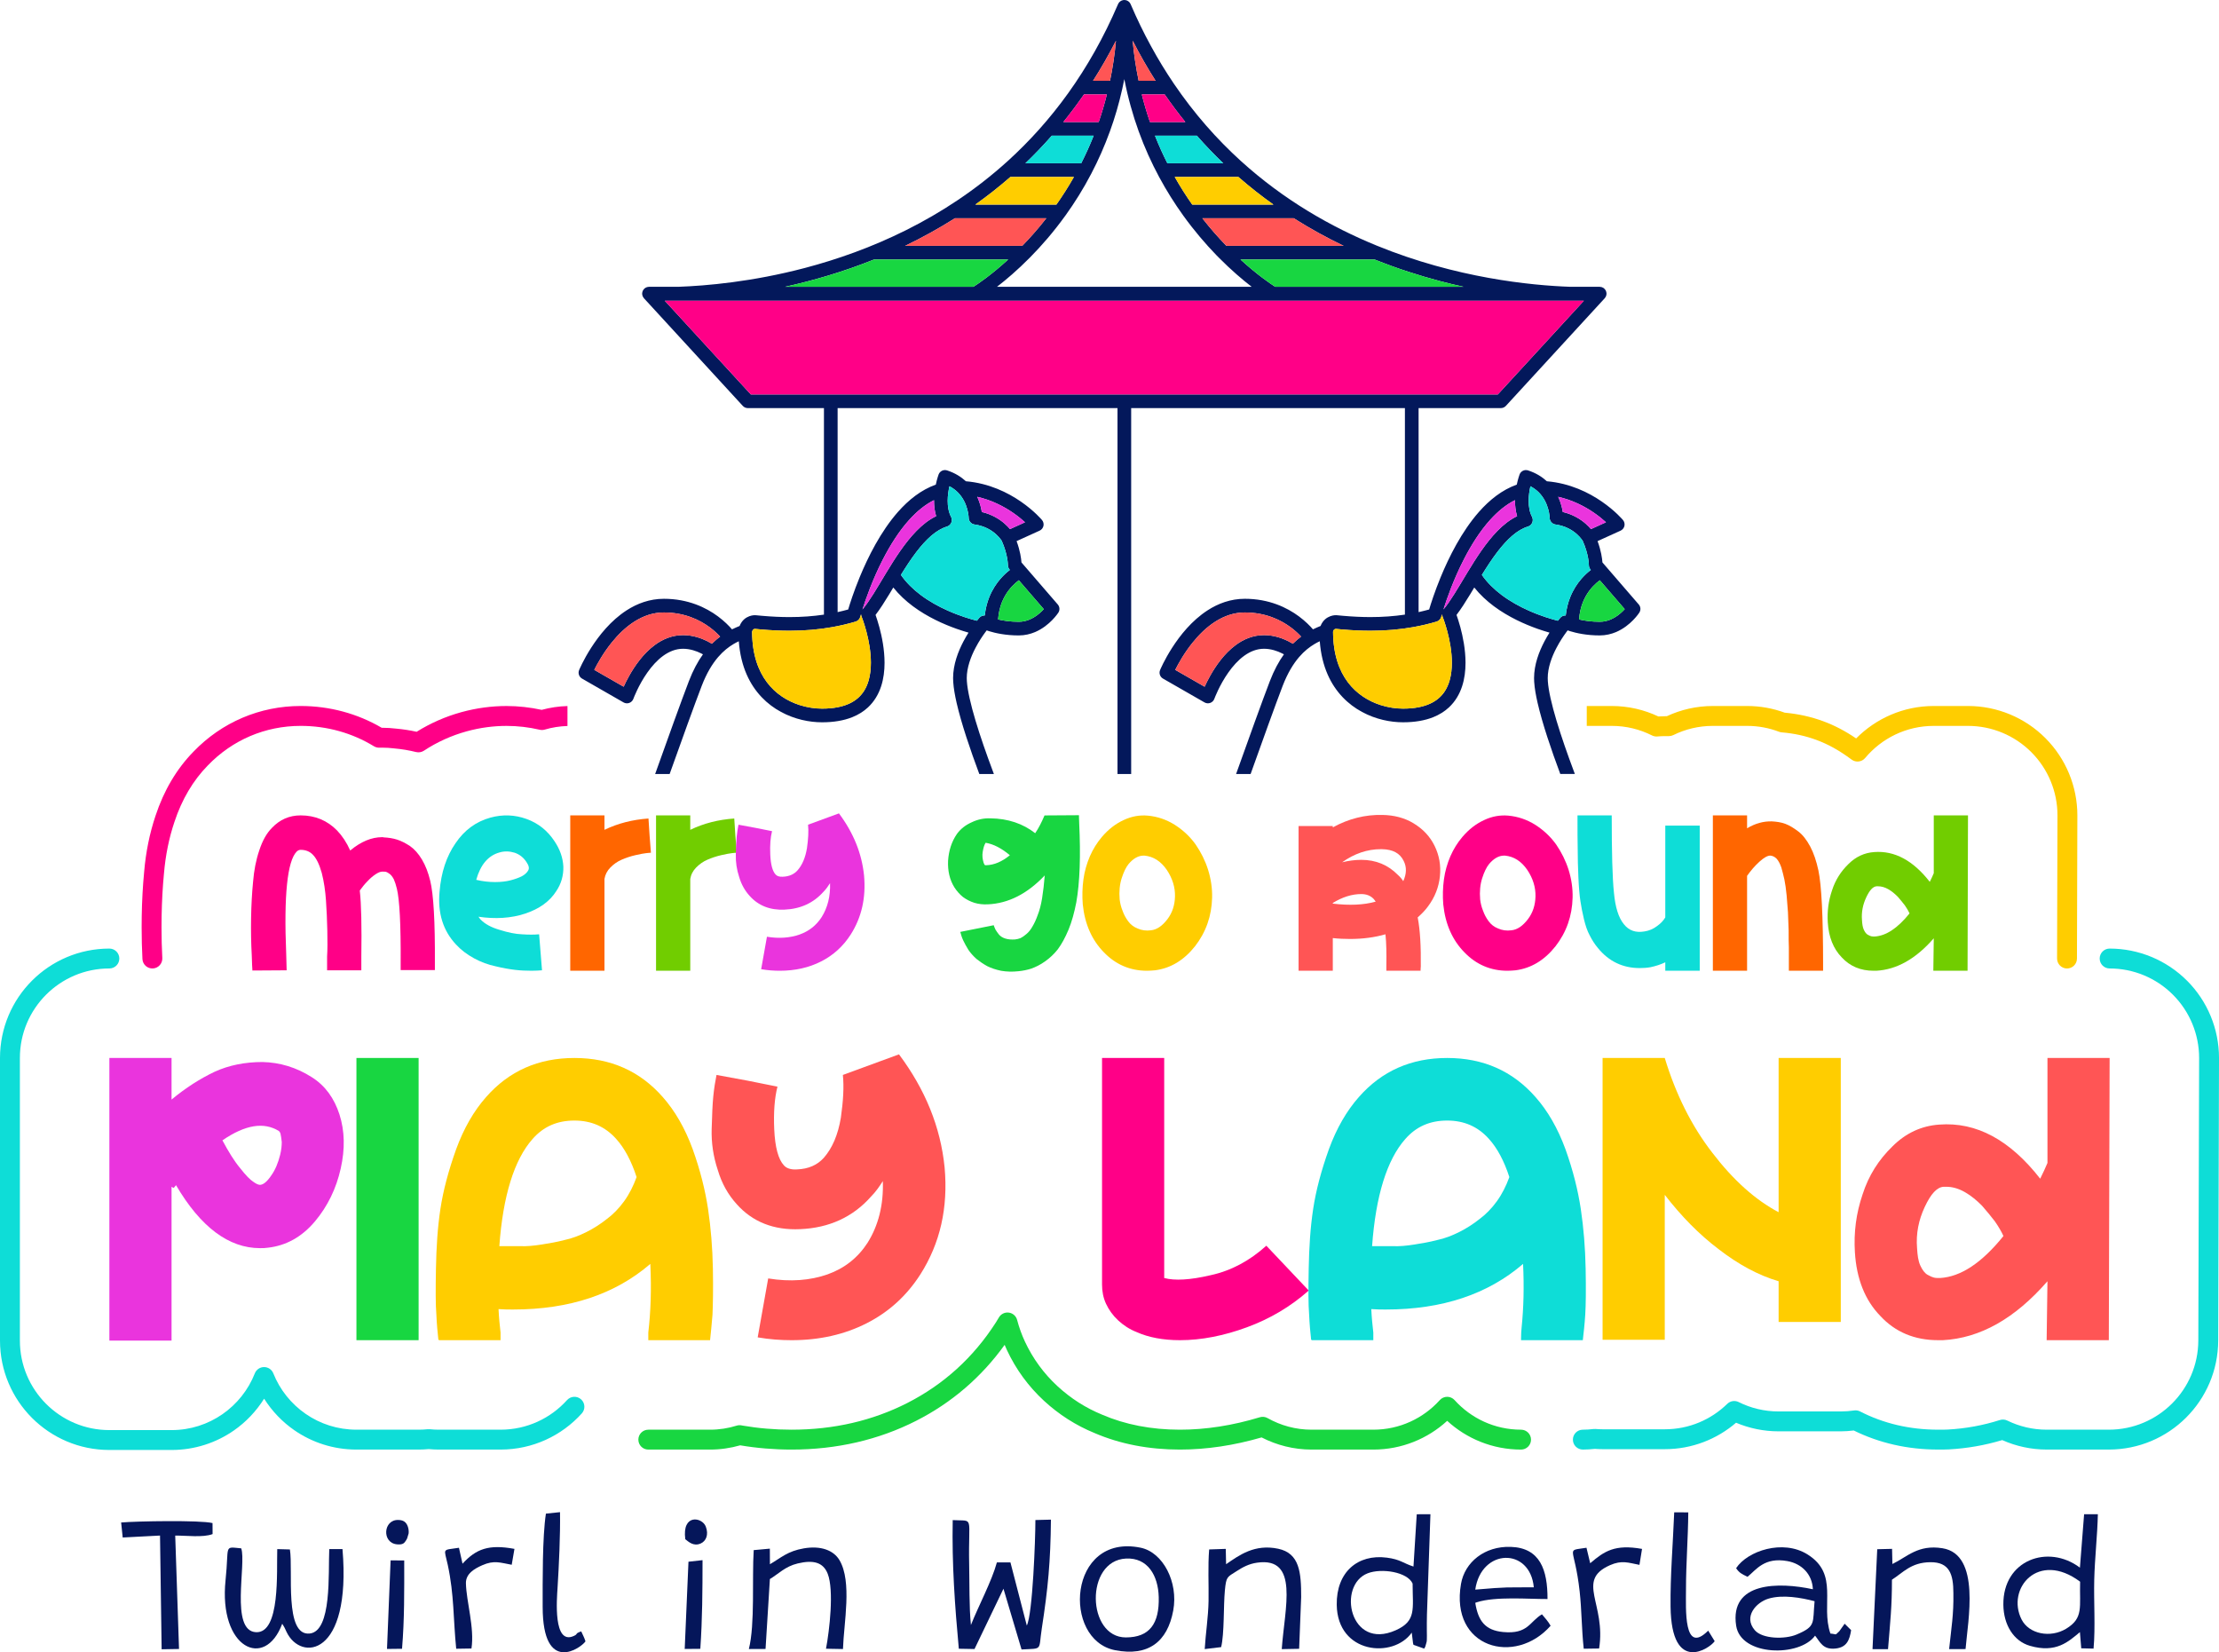 <?xml version="1.0" encoding="UTF-8"?>
<!DOCTYPE svg PUBLIC "-//W3C//DTD SVG 1.1//EN" "http://www.w3.org/Graphics/SVG/1.1/DTD/svg11.dtd">
<!-- Creator: CorelDRAW -->
<svg xmlns="http://www.w3.org/2000/svg" xml:space="preserve" width="2920px" height="2174px" version="1.1" style="shape-rendering:geometricPrecision; text-rendering:geometricPrecision; image-rendering:optimizeQuality; fill-rule:evenodd; clip-rule:evenodd"
viewBox="0 0 2919.87 2173.91"
 xmlns:xlink="http://www.w3.org/1999/xlink"
 xmlns:xodm="http://www.corel.com/coreldraw/odm/2003">
 <defs>
  <style type="text/css">
   <![CDATA[
    .fil10 {fill:#05165A}
    .fil0 {fill:black;fill-rule:nonzero}
    .fil9 {fill:#03185B;fill-rule:nonzero}
    .fil2 {fill:#0EDDD7;fill-rule:nonzero}
    .fil3 {fill:#18D641;fill-rule:nonzero}
    .fil6 {fill:#71CD00;fill-rule:nonzero}
    .fil7 {fill:#EA34DD;fill-rule:nonzero}
    .fil4 {fill:#FF0087;fill-rule:nonzero}
    .fil8 {fill:#FF5555;fill-rule:nonzero}
    .fil5 {fill:#FF6600;fill-rule:nonzero}
    .fil1 {fill:#FFCD00;fill-rule:nonzero}
   ]]>
  </style>
 </defs>
 <g id="Layer_x0020_1">
  <g id="_3067617270224">
   <path class="fil0" d="M1374.73 931.73l0 0c0,0 0.01,0 0.01,0l-0.01 0z"/>
   <path class="fil0" d="M1622.91 963.67c0.02,0.01 0.02,0.01 0.04,0.02 0,0 0.01,0.01 0.01,0.01l-0.05 -0.03z"/>
   <path class="fil0" d="M1313.7 929.95c0.02,0 0.03,0 0.04,0 0.02,-0.01 0.03,-0.01 0.05,-0.01l-0.09 0.01z"/>
   <path class="fil1" d="M2691.5 971.19c-27,-27.08 -63.67,-42.3 -101.91,-42.3l-45.04 0c-39.93,0 -76.1,16.38 -102.14,42.67 -14.34,-9.75 -28.49,-17.18 -43.48,-22.69 -15.98,-5.88 -32.69,-9.56 -50.5,-11.2 -15.46,-5.67 -32.16,-8.78 -49.53,-8.78l-45.03 0c-21.65,0 -42.21,4.86 -60.64,13.45l-1.96 0c-3.06,0 -6.1,0.13 -9.11,0.32 -18.63,-8.8 -39.46,-13.77 -61.37,-13.77l-32.85 0 0 26.17 32.85 0c19.09,0 37.05,4.52 52.97,12.55 2.16,1.09 4.63,1.57 7.04,1.36 3.45,-0.31 6.95,-0.46 10.47,-0.46l4.81 0c1.99,0 4,-0.47 5.78,-1.35 15.7,-7.74 33.3,-12.1 52.01,-12.1l45.03 0c14.83,0 28.95,2.72 41.99,7.7 1.14,0.43 2.35,0.71 3.57,0.81 16.37,1.38 31.19,4.62 45.43,9.86 15.78,5.82 30.35,13.89 46.52,25.94 5.57,4.16 13.4,3.24 17.86,-2.08 21.65,-25.83 53.99,-42.23 90.28,-42.23l45.04 0c31.29,0 61.29,12.45 83.38,34.6 22.02,22.08 34.37,51.97 34.37,83.14l0 0.36 0 -0.02 -0.53 187.97c-0.02,7.23 5.82,13.1 13.05,13.12 7.22,0.02 13.1,-5.82 13.12,-13.05l0 0 0.53 -187.96 0 -0.02 0 -0.4c0,-38.09 -15.1,-74.64 -42.01,-101.61z"/>
   <path class="fil0" d="M1822.46 928.33c0.01,0 0.02,0 0.02,0 0.01,0 0.02,0 0.03,0l-0.05 0z"/>
   <path class="fil2" d="M2877.86 1290.36c-27,-27.08 -63.67,-42.3 -101.91,-42.3 -7.23,0 -13.08,5.86 -13.08,13.09 0,7.22 5.85,13.08 13.08,13.08 31.29,0 61.29,12.45 83.38,34.61 22.02,22.08 34.38,51.98 34.38,83.15l0 0.35 0 -0.01 -1.06 371.31c-0.1,32.49 -13.29,61.76 -34.61,83.04 -21.35,21.27 -50.66,34.37 -83.15,34.38l-81.81 0c-18.12,0 -35.8,-4.18 -51.77,-11.99 -3.05,-1.5 -6.49,-1.75 -9.72,-0.72 -22.18,7.06 -45.05,11.25 -68.64,12.53 -2.13,0.12 -4.26,0.18 -6.38,0.18l-6.38 0c-37.53,-0.01 -71.97,-8.25 -102.59,-23.98 -2.43,-1.26 -5.21,-1.71 -7.91,-1.31 -5.72,0.85 -11.56,1.3 -17.5,1.3l-81.8 0c-18.94,0 -36.75,-4.44 -52.57,-12.35 -4.99,-2.49 -11.01,-1.55 -14.99,2.34 -21.27,20.73 -50.21,33.47 -82.25,33.48l-81.81 0c-3.05,0 -6.15,-0.16 -9.35,-0.41 -0.77,-0.06 -1.8,-0.04 -2.56,0.05 -4.69,0.56 -9.38,0.88 -14.09,0.88 -7.23,0 -13.09,5.85 -13.09,13.08 0,7.23 5.86,13.08 13.09,13.08l0 0c5.38,0 10.65,-0.36 15.8,-0.92 3.29,0.23 6.68,0.41 10.2,0.41l81.81 0c35.8,0 68.62,-13.14 93.8,-34.8 17.22,7.28 36.17,11.33 56.01,11.33l81.8 0c5.78,0 11.46,-0.44 17.06,-1.11 33.53,16.54 71,25.1 110.94,25.09l6.38 0c2.6,0 5.21,-0.07 7.8,-0.21 24.04,-1.3 47.49,-5.42 70.25,-12.25 18.24,8.11 38.12,12.46 58.46,12.46l81.81 0c39.62,0.01 75.63,-16.06 101.63,-42.01 26.01,-25.92 42.19,-61.88 42.29,-101.5l1.06 -371.31 0 -0.01 0 -0.4c0,-38.1 -15.1,-74.64 -42.01,-101.63z"/>
   <path class="fil3" d="M2001.49 1881.06c-34.76,-0.01 -65.89,-15.01 -87.49,-38.95 -2.47,-2.74 -6.03,-4.32 -9.72,-4.32 -3.69,0 -7.25,1.58 -9.72,4.32 -21.6,23.94 -52.73,38.94 -87.49,38.95l-81.28 0c-20.73,-0.01 -40.53,-5.46 -57.84,-15.24 -3.13,-1.77 -6.8,-2.17 -10.24,-1.12 -35.74,10.84 -70.99,16.36 -105.08,16.36 -37.84,-0.01 -72.17,-6.72 -102.31,-19.73l-0.24 -0.1c-21.48,-8.79 -41.12,-21.32 -58.67,-37.49 -18,-16.66 -32.31,-36.24 -42.72,-58.49 -4.29,-9.21 -7.71,-18.76 -10.33,-28.63 -1.35,-5.08 -5.59,-8.86 -10.79,-9.6 -5.2,-0.75 -10.33,1.68 -13.05,6.18 -1.48,2.45 -2.8,4.71 -4.09,6.73l-0.24 0.37c-29.43,45.84 -68.41,81.22 -116.33,105.64 -45.72,23.26 -96.78,35.11 -152.23,35.12 -22,0 -43.76,-1.83 -64.61,-5.42l-0.35 -0.08c-0.24,-0.04 -0.62,-0.13 -1.13,-0.22 -2.03,-0.37 -4.23,-0.23 -6.2,0.39 -11.1,3.45 -22.84,5.33 -35,5.33l-81.27 0c-7.22,0 -13.08,5.85 -13.08,13.08 0,7.23 5.86,13.09 13.08,13.09l0 -0.01 81.27 0c13.72,0.01 27.01,-1.98 39.62,-5.59 21.96,3.7 44.7,5.59 67.67,5.59 59.17,0.01 114.54,-12.72 164.1,-37.96 46.6,-23.7 85.73,-57.37 116.24,-99.81 0.97,2.3 1.95,4.59 3.01,6.86l0 0.01c11.81,25.28 28.21,47.72 48.67,66.63l0.01 0.02c19.7,18.16 41.99,32.41 66.29,42.37l0 0.01c0.03,0.01 0.06,0.02 0.09,0.04 0.05,0.01 0.1,0.04 0.14,0.06l0 -0.01c33.74,14.53 71.62,21.79 112.45,21.78 35.22,0 71.26,-5.49 107.45,-15.99 19.92,10.25 42.34,16 65.71,15.99l81.28 0c37.44,0.01 71.62,-14.35 97.21,-37.81 25.59,23.46 59.77,37.82 97.21,37.81 7.23,0 13.09,-5.85 13.09,-13.08 0,-7.23 -5.86,-13.08 -13.09,-13.08z"/>
   <path class="fil2" d="M746.14 1842.11c-21.59,23.94 -52.73,38.94 -87.49,38.95l-81.27 0c-4.01,0 -7.98,-0.21 -11.92,-0.61 -0.95,-0.09 -1.7,-0.09 -2.64,0 -3.94,0.4 -7.94,0.61 -12,0.61l-81.81 0c-24.85,-0.01 -47.79,-7.67 -66.78,-20.78 -18.99,-13.11 -33.94,-31.67 -42.6,-53.37 -1.99,-4.99 -6.81,-8.25 -12.18,-8.24 -5.37,0.02 -10.18,3.29 -12.15,8.29 -8.59,21.83 -23.55,40.52 -42.58,53.71 -19.03,13.2 -42.04,20.92 -66.99,20.92l-81.81 0c-32.56,0 -61.91,-13.16 -83.26,-34.49 -21.33,-21.35 -34.48,-50.7 -34.49,-83.26l0 -371.85c0.01,-32.56 13.16,-61.92 34.49,-83.27 21.35,-21.33 50.7,-34.48 83.26,-34.49 7.23,0 13.09,-5.86 13.09,-13.08 0,-7.23 -5.86,-13.09 -13.09,-13.09l0 0c-39.7,0 -75.76,16.13 -101.77,42.16 -26.02,26 -42.15,62.07 -42.15,101.77l0 371.85c0,39.7 16.13,75.76 42.15,101.77 26.01,26.02 62.07,42.16 101.77,42.15l81.81 0c30.39,0.01 58.69,-9.46 81.91,-25.59 15.98,-11.09 29.53,-25.39 39.9,-41.89 10.38,16.37 23.9,30.54 39.81,41.53 23.18,16.02 51.38,25.42 81.66,25.41l81.81 0c4.49,0 8.92,-0.23 13.32,-0.63 4.37,0.4 8.78,0.63 13.24,0.63l81.27 0c42.4,0.01 80.63,-18.39 106.93,-47.59 4.84,-5.36 4.41,-13.64 -0.96,-18.48 -5.37,-4.83 -13.64,-4.4 -18.48,0.96z"/>
   <path class="fil0" d="M204.67 1073.24c0,-0.01 0.01,-0.03 0.01,-0.03 0.01,-0.02 0.01,-0.04 0.02,-0.06l-0.03 0.09z"/>
   <path class="fil4" d="M746.7 928.95c-11.71,0.31 -23.06,2.07 -33.91,5.01 -15.22,-3.28 -30.7,-5.05 -46.3,-5.05 -19.77,0 -39.61,2.7 -59,7.98l0.02 0 -0.43 0.11 -0.07 0.02c-21.01,5.81 -40.72,14.52 -58.79,25.79 -8.71,-1.91 -17.67,-3.32 -26.82,-4.14l0 0c-0.02,0 -0.04,-0.01 -0.06,-0.01 -0.13,-0.01 -0.26,-0.03 -0.38,-0.04l0 0.01c-5.97,-0.72 -11.98,-1.09 -18.03,-1.09 -0.21,0 -0.43,0.01 -0.65,0.01 -31.93,-18.69 -68.52,-28.67 -106.68,-28.66 -53.54,-0.03 -103.75,21.37 -140.94,60.01 -22.31,22.78 -39.09,51.28 -49.98,84.31 -7.79,23.11 -12.81,47.92 -15,73.79l0 0c0,0.04 0,0.08 0,0.12 -0.01,0.01 -0.01,0.03 -0.01,0.04l0 0c-1.79,18.62 -2.83,37.63 -3.18,57.99 -0.08,5.03 -0.12,10.02 -0.12,14.97 0,14.3 0.35,28.26 1.05,41.71 0.38,7.22 6.54,12.76 13.75,12.38 7.22,-0.37 12.76,-6.53 12.39,-13.75 -0.68,-12.96 -1.03,-26.47 -1.03,-40.34 0,-4.8 0.04,-9.64 0.12,-14.52 0.35,-19.81 1.35,-38.15 3.08,-56.09l0.02 -0.16c2.01,-23.99 6.65,-46.8 13.74,-67.83l0.03 -0.09c9.82,-29.74 24.59,-54.57 43.86,-74.26l0.08 -0.08c32.46,-33.65 75.54,-52 122.14,-52.03 34.79,0 67.79,9.33 96.38,26.78 2.13,1.3 4.64,1.97 7.12,1.92 1.3,-0.04 2.58,-0.05 3.83,-0.05 5.14,0 10.25,0.31 15.29,0.93l0.44 0.05c9.92,0.87 19.55,2.49 28.81,4.78 3.54,0.88 7.32,0.23 10.36,-1.78 17.07,-11.26 35.87,-19.83 56.15,-25.45l0.38 -0.09 0.01 -0.01c17.19,-4.69 34.73,-7.06 52.12,-7.06 14.69,0 29.31,1.71 43.7,5.04 2.23,0.52 4.48,0.45 6.67,-0.2 9.51,-2.82 19.51,-4.41 29.84,-4.73l0 -26.24z"/>
   <path class="fil0" d="M254.61 988.94c0.02,-0.01 0.03,-0.03 0.04,-0.04 0.02,-0.01 0.03,-0.03 0.04,-0.04l-0.08 0.08z"/>
   <path class="fil4" d="M430.7 1224.29c-0.29,-13.45 -0.87,-26.61 -1.76,-39.48 -0.87,-12.57 -2.63,-24.85 -5.55,-36.26 -3.22,-11.4 -7.02,-19.3 -11.99,-24.27 -4.1,-4.1 -9.36,-6.14 -15.8,-6.14 -2.04,0 -3.79,0.88 -5.25,2.34 -12.29,12.57 -16.97,57.61 -13.75,134.52 0.29,10.23 0.58,17.55 0.58,21.64l-45.03 0.29c-0.3,-3.51 -0.59,-10.23 -0.88,-20.18 -0.88,-15.5 -1.17,-31.87 -0.88,-49.13 0.29,-16.96 1.17,-32.75 2.64,-47.66 1.17,-14.63 3.8,-28.36 8.19,-41.24 4.09,-12.57 9.64,-22.51 16.67,-29.53 10.23,-10.82 22.81,-16.38 37.71,-16.38 19.01,0 35.1,6.73 47.96,19.89 6.73,7.01 12.58,15.79 17.26,26.32 14.04,-11.7 28.08,-17.55 42.11,-17.55 0.59,0 1.17,0 2.05,0.29 6.14,0.3 11.99,1.17 17.54,2.93 5.56,1.75 11.12,4.68 16.97,8.48 5.84,4.1 11.11,9.94 15.79,17.84 4.67,7.89 8.19,16.96 10.81,27.78 4.39,17.83 6.44,53.81 6.15,107.91l0 9.64 -45.03 0 0 -9.64c0.29,-50.6 -1.47,-83.05 -4.97,-97.38 -1.18,-4.98 -2.64,-9.36 -4.1,-12.58 -1.76,-3.22 -3.51,-5.56 -5.56,-7.02 -2.04,-1.45 -3.51,-2.34 -4.68,-2.64 -1.16,-0.28 -2.63,-0.28 -4.68,-0.28l-0.29 0c-2.34,0 -5.26,1.17 -8.77,3.51 -3.51,2.34 -7.02,5.26 -10.53,9.06 -3.8,3.8 -7.01,7.9 -10.23,12.29 2.05,18.13 2.63,47.37 2.05,87.43l0 17.55 -45.04 0 0 -18.13c0.58,-9.07 0.58,-20.47 0.29,-34.22z"/>
   <path class="fil2" d="M692.74 1134.22c-3.81,-5.85 -8.78,-9.94 -15.51,-12.28 -6.72,-2.04 -13.45,-2.34 -20.17,-0.29 -14.62,4.09 -24.86,16.09 -30.41,35.96 8.48,2.05 16.96,2.94 24.85,2.94 7.91,0 14.92,-0.89 20.47,-2.35 5.56,-1.46 10.53,-3.21 14.62,-5.26 3.81,-2.05 6.73,-4.68 8.2,-7.31 2.04,-2.92 1.16,-6.73 -2.05,-11.41zm48.54 5.86c0.3,11.69 -2.64,22.51 -9.36,32.45 -8.77,13.75 -22.52,23.4 -40.94,29.54 -18.72,6.14 -39.18,7.31 -61.41,4.09 0.88,0.88 1.47,2.05 2.34,3.22 5.84,6.14 14.33,10.82 25.44,14.03 11.11,3.52 21.06,5.56 29.54,5.86 8.48,0.58 15.79,0.58 22.51,0l3.81 47.37c-4.1,0.29 -8.78,0.59 -13.75,0.59 -7.31,0 -14.62,-0.3 -21.93,-1.18 -7.31,-0.87 -15.79,-2.34 -25.44,-4.68 -9.65,-2.04 -19.3,-5.56 -28.37,-10.52 -9.06,-4.97 -16.96,-10.82 -23.68,-18.14 -16.97,-18.13 -24.28,-41.23 -21.65,-69.59 2.05,-25.15 9.07,-46.5 21.06,-63.75 11.7,-17.25 26.9,-28.37 45.91,-33.63 16.09,-4.39 31.87,-3.8 47.38,1.76 15.5,5.55 27.78,15.48 36.84,29.24 7.32,10.81 11.11,21.92 11.7,33.34z"/>
   <path class="fil5" d="M856.52 1121.94c-1.47,0 -3.52,0.29 -6.44,0.58 -2.92,0.3 -7.61,1.17 -14.04,2.64 -6.43,1.46 -12.28,3.5 -17.83,5.85 -5.56,2.33 -10.53,5.84 -14.92,10.23 -4.39,4.39 -7.01,9.65 -7.9,15.21l0 120.78 -45.03 0 0 -204.42 45.03 0 0 19.01c17.55,-8.48 36.85,-13.45 57.91,-14.91l1.46 22.51 1.76 22.52z"/>
   <path class="fil6" d="M969.4 1121.94c-1.46,0 -3.51,0.29 -6.44,0.58 -2.92,0.3 -7.6,1.17 -14.03,2.64 -6.43,1.46 -12.28,3.5 -17.84,5.85 -5.55,2.33 -10.53,5.84 -14.91,10.23 -4.39,4.39 -7.02,9.65 -7.9,15.21l0 120.78 -45.03 0 0 -204.42 45.03 0 0 19.01c17.55,-8.48 36.85,-13.45 57.9,-14.91l1.46 22.51 1.76 22.52z"/>
   <path class="fil7" d="M1136.97 1152.06c2.63,29.24 -3.22,54.98 -17.55,77.5 -9.94,15.49 -22.81,27.19 -38.89,35.39 -16.08,8.18 -34.22,12.28 -54.39,12.28 -7.9,0 -16.09,-0.59 -24.57,-2.05l7.61 -42.7c16.08,2.63 30.41,1.46 42.98,-2.92 12.29,-4.39 21.94,-11.99 28.95,-22.81 7.9,-12.57 11.7,-27.49 11.11,-44.75 -2.62,4.1 -5.26,7.89 -8.48,11.12 -13.15,14.92 -30.4,22.81 -51.46,23.69 -19.01,0.87 -34.51,-5.27 -45.91,-18.14 -6.14,-6.72 -10.83,-14.92 -13.75,-24.86 -3.22,-9.64 -4.67,-19.59 -4.39,-29.53 0.3,-9.94 0.59,-17.84 1.17,-23.68 0.59,-5.86 1.47,-11.12 2.34,-15.51l22.23 4.1 21.93 4.38c-2.04,7.9 -2.93,18.42 -2.34,31 0.58,12.87 2.92,21.65 7.02,26.03 1.75,2.05 4.97,3.21 9.36,2.92 8.48,-0.29 14.91,-3.21 19.59,-8.48 6.14,-7.01 10.23,-16.67 12.28,-28.95 1.76,-12.28 2.34,-22.52 1.46,-31l40.65 -14.92c19.02,25.45 30.12,52.65 33.05,81.89z"/>
   <path class="fil3" d="M1328.82 1125.22c-10.82,-9.06 -21.35,-14.62 -31.88,-16.37 -1.75,2.63 -2.92,6.43 -3.8,11.7 -0.88,4.96 -0.3,9.94 1.17,14.62 0.58,1.46 1.17,2.63 1.46,2.91 0.29,0.3 1.17,0.3 2.04,0.3 10.25,-0.3 20.77,-4.67 31.01,-13.16zm91.23 -42.4c2.05,43.28 0.88,78.07 -3.8,104.41 -2.63,13.44 -5.85,25.43 -10.23,35.96 -4.39,10.52 -9.07,19 -14.04,25.73 -4.97,6.44 -10.82,11.7 -16.96,16.08 -6.14,4.39 -12.28,7.32 -17.84,9.37 -5.55,1.75 -11.11,2.92 -17.25,3.5 -7.9,0.89 -15.5,0.59 -22.51,-0.58 -7.03,-1.46 -13.17,-3.51 -18.43,-6.15 -5.27,-2.91 -9.94,-6.14 -14.33,-9.64 -4.1,-3.8 -7.61,-7.61 -10.53,-11.99 -2.63,-4.39 -4.97,-8.48 -6.72,-12.28 -1.76,-3.81 -2.93,-7.61 -3.81,-11.12l43.87 -8.77 0 -0.3c0.59,2.05 1.46,3.81 2.34,5.86 1.17,2.04 2.63,4.09 4.67,6.72 2.05,2.34 4.69,4.09 8.49,5.27 3.8,1.16 7.9,1.46 12.57,1.16 2.64,-0.29 4.97,-0.87 7.31,-1.75 2.34,-1.17 4.97,-2.92 7.61,-5.26 2.92,-2.34 5.55,-5.56 7.89,-9.66 2.64,-4.39 4.97,-9.35 7.02,-15.2 2.34,-5.85 4.39,-13.16 5.85,-22.23 1.46,-9.06 2.63,-19.01 3.5,-30.11 -23.09,24.27 -47.95,36.84 -74.86,38.01 -6.14,0.29 -12.28,-0.29 -17.83,-2.04 -5.56,-1.76 -10.53,-4.39 -14.92,-7.61 -4.39,-3.5 -8.18,-7.89 -11.4,-12.87 -6.14,-9.94 -8.78,-21.63 -8.19,-34.8 0.88,-13.45 4.68,-25.15 11.7,-35.38 4.97,-6.73 11.41,-11.7 19.3,-15.21 7.89,-3.8 16.08,-5.55 24.56,-5.26 23.4,0.3 42.99,7.02 59.08,19.59 4.38,-6.43 8.47,-14.33 12.28,-23.39l45.32 -0.29c0,1.46 0,4.67 0.29,10.23z"/>
   <path class="fil1" d="M1536.17 1209.38c6.44,-8.48 9.66,-18.43 9.94,-29.83 0.3,-11.99 -3.21,-23.69 -10.81,-35.09 -7.9,-11.41 -17.55,-17.55 -29.25,-18.72l-1.46 0c-6.72,0 -13.45,3.81 -19.59,11.11 -3.51,4.39 -6.44,10.53 -9.07,18.71 -2.62,8.19 -3.51,17.56 -2.62,27.79 0.58,4.97 1.75,9.94 3.79,14.92 1.76,4.96 4.1,9.35 7.31,13.74 3.22,4.39 7.32,7.6 12.58,9.65 5.26,2.33 11.11,3.22 17.55,2.33 7.89,-0.86 14.91,-5.84 21.63,-14.61zm9.94 -123.99c10.83,7.01 19.89,15.49 27.2,25.73 7.02,10.24 12.58,21.34 16.37,33.34 3.81,12.29 5.56,24.57 5.27,36.55 -0.58,24.27 -8.19,45.62 -22.52,64.04 -14.62,18.42 -32.16,28.95 -52.63,31.59 -3.51,0.29 -7.02,0.59 -10.53,0.59 -22.23,0 -41.23,-8.19 -56.74,-24.28 -15.78,-16.09 -25.14,-37.14 -27.78,-63.16 -0.87,-11.12 -0.58,-21.94 0.88,-32.76 1.47,-10.81 4.39,-20.76 8.48,-30.41 4.1,-9.35 9.36,-17.84 15.8,-25.44 8.48,-9.95 17.84,-17.25 28.65,-22.23 10.53,-4.97 21.06,-6.73 31.59,-5.84 12.87,1.16 24.85,5.26 35.96,12.28z"/>
   <path class="fil8" d="M1816.93 1117.27c-17.84,0 -34.8,5.84 -50.89,17.25 8.49,-2.06 16.96,-3.22 25.16,-3.22 19.29,0 35.38,6.73 48.24,19.88 2.64,2.34 4.97,4.97 7.02,8.19 4.39,-9.65 4.68,-18.43 0.59,-26.61 -4.97,-10.24 -14.33,-15.21 -28.66,-15.49l-1.46 0zm-6.73 69.01c-0.88,-1.47 -2.05,-2.63 -2.92,-3.81 -4.1,-4.1 -9.36,-6.14 -16.08,-6.14 -12,0 -24.58,3.81 -37.44,11.71l0 0.86c21.93,2.64 40.94,1.76 56.44,-2.62zm-56.44 90.95l-45.03 0 0 -190.39 45.03 0 0 1.76c20.77,-11.4 42.69,-16.96 65.51,-16.38 15.2,0.29 28.95,3.81 40.93,11.12 12,7.31 21.36,16.96 27.5,29.54 6.14,12.57 8.48,25.73 7.01,40.06 -1.46,14.32 -6.72,27.78 -15.79,39.77 -3.8,5.27 -8.48,9.94 -13.45,14.33 3.22,16.67 4.39,38.31 4.09,64.63 -0.29,2.92 -0.29,4.67 -0.29,5.56l-45.03 0 0 -6.44c0.29,-16.37 0,-30.13 -1.17,-41.52 -14.33,4.09 -29.83,6.14 -46.5,6.14 -7.31,0 -14.91,-0.3 -22.81,-1.17l0 42.99z"/>
   <path class="fil4" d="M2010.53 1209.38c6.44,-8.48 9.65,-18.43 9.95,-29.83 0.28,-11.99 -3.22,-23.69 -10.83,-35.09 -7.89,-11.41 -17.54,-17.55 -29.24,-18.72l-1.46 0c-6.73,0 -13.45,3.81 -19.59,11.11 -3.51,4.39 -6.43,10.53 -9.07,18.71 -2.63,8.19 -3.5,17.56 -2.63,27.79 0.58,4.97 1.75,9.94 3.8,14.92 1.75,4.96 4.09,9.35 7.31,13.74 3.22,4.39 7.31,7.6 12.58,9.65 5.26,2.33 11.11,3.22 17.54,2.33 7.9,-0.86 14.92,-5.84 21.64,-14.61zm9.95 -123.99c10.81,7.01 19.89,15.49 27.2,25.73 7.01,10.24 12.56,21.34 16.37,33.34 3.8,12.29 5.56,24.57 5.26,36.55 -0.59,24.27 -8.18,45.62 -22.52,64.04 -14.61,18.42 -32.17,28.95 -52.63,31.59 -3.52,0.29 -7.02,0.59 -10.53,0.59 -22.22,0 -41.23,-8.19 -56.73,-24.28 -15.79,-16.09 -25.15,-37.14 -27.79,-63.16 -0.88,-11.12 -0.58,-21.94 0.89,-32.76 1.45,-10.81 4.38,-20.76 8.47,-30.41 4.1,-9.35 9.36,-17.84 15.79,-25.44 8.48,-9.95 17.84,-17.25 28.67,-22.23 10.52,-4.97 21.04,-6.73 31.57,-5.84 12.87,1.16 24.86,5.26 35.98,12.28z"/>
   <path class="fil2" d="M2236.59 1086.26l0 190.97 -45.32 0 0 -11.12c-6.14,2.93 -12.58,4.98 -19.31,6.43 -4.97,0.88 -9.64,1.17 -14.32,1.17 -22.23,0 -40.65,-8.76 -54.98,-26.32 -4.39,-5.26 -7.9,-10.82 -10.82,-16.66 -3.22,-5.85 -5.55,-12.87 -7.6,-21.35 -2.05,-8.48 -3.51,-16.38 -4.68,-23.98 -1.17,-7.61 -2.05,-18.13 -2.63,-31.29 -0.59,-13.17 -0.89,-25.15 -0.89,-35.97 -0.28,-10.82 -0.28,-26.03 -0.28,-45.33l45.03 0c0,48.55 0.88,82.47 2.93,101.77 1.75,19.3 6.14,33.04 13.15,41.52 6.73,8.48 15.8,11.41 27.2,9.37 5.85,-0.89 11.41,-3.23 16.38,-7.03 4.97,-3.5 8.48,-7.31 10.82,-11.4l0 -120.78 45.32 0z"/>
   <path class="fil5" d="M2398.91 1267.57l0 9.66 -45.03 0 0 -9.66 0 -21.05c-0.29,-4.97 -0.29,-12.58 -0.29,-22.23 -0.3,-9.65 -0.59,-17.83 -0.89,-23.97 -0.58,-6.14 -1.16,-13.76 -1.75,-22.23 -0.87,-8.48 -1.75,-15.21 -2.92,-20.76 -1.17,-5.56 -2.63,-10.83 -4.09,-16.09 -1.76,-4.97 -3.8,-8.78 -6.14,-11.4 -2.64,-2.64 -5.27,-3.8 -8.19,-4.1l-0.3 0c-3.51,0 -8.18,2.63 -14.04,7.9 -6.14,5.55 -11.4,11.69 -16.37,18.72l0 124.87 -45.03 0 0 -204.42 45.03 0 0 16.96c10.82,-6.43 21.64,-9.35 32.46,-9.07 6.14,0.3 12.28,1.18 17.84,3.23 5.56,2.05 11.11,5.55 16.97,9.94 5.84,4.38 11.1,11.11 15.78,19.88 4.68,8.77 8.19,19.3 10.82,31.58 4.1,19.6 6.14,60.24 6.14,122.24z"/>
   <path class="fil6" d="M2512.68 1201.77c-1.46,-3.21 -3.51,-6.73 -6.14,-10.52 -2.63,-3.51 -5.85,-7.31 -9.36,-11.41 -3.8,-3.8 -7.89,-7.31 -12.57,-9.95 -4.68,-2.63 -9.06,-3.8 -13.46,-3.8l-1.74 0c-4.98,0.3 -9.36,5.28 -13.75,14.63 -4.39,9.36 -6.44,19.3 -5.56,29.83 0.29,5.26 0.88,9.35 2.34,12.58 1.46,3.21 3.22,5.55 5.27,6.72 2.04,1.17 3.51,1.76 4.67,2.04 1.17,0.3 2.64,0.3 4.39,0.3 14.92,-0.88 30.12,-10.83 45.91,-30.42zm76.91 -128.96l-0.58 204.42 -45.04 0 0.58 -42.71c-23.68,27.2 -48.83,41.24 -75.74,42.71l-3.5 0c-16.96,0 -31,-5.86 -41.82,-17.56 -11.11,-11.39 -17.26,-26.9 -18.42,-46.2 -0.88,-14.33 0.88,-28.07 5.55,-41.82 4.39,-13.74 11.7,-25.15 21.64,-34.8 9.65,-9.64 21.06,-14.91 33.93,-15.79 26.9,-2.04 51.17,11.11 73.1,39.19 2.05,-4.1 3.81,-7.89 5.26,-11.4l0 -76.04 45.04 0z"/>
   <path class="fil7" d="M370.75 1502.48c-0.53,-4.77 -1.06,-7.96 -1.59,-10.62 -0.54,-2.13 -1.6,-3.19 -2.12,-3.72 -19.66,-12.22 -44.1,-8.5 -74.38,12.22 7.97,14.87 15.41,27.1 23.38,36.65 7.43,9.56 13.28,15.4 17.53,18.06 3.72,2.65 6.9,4.25 9.55,3.73 3.73,-0.54 8.5,-4.25 13.82,-12.23 5.31,-7.43 9.03,-16.46 11.68,-27.09 1.6,-6.37 2.13,-12.21 2.13,-17zm75.96 -36.11c6.91,21.77 7.44,45.14 1.6,71.18 -5.85,26.02 -17,49.4 -34,69.58 -17,20.18 -37.72,31.88 -62.15,34.53 -3.19,0.54 -6.37,0.54 -10.09,0.54 -40.91,0 -78.09,-27.64 -110.49,-82.88 -1.07,1.6 -2.13,2.65 -3.19,3.73l-2.66 -1.6 0 202.39 -81.81 0 0 -371.85 81.81 0 0 54.72c18.59,-15.4 37.72,-27.63 56.84,-36.65 18.59,-8.5 39.84,-12.75 62.68,-12.75 22.84,0.52 44.62,6.91 65.34,20.18 17.53,11.16 29.22,27.63 36.12,48.88z"/>
   <polygon class="fil3" points="469.01,1391.99 550.82,1391.99 550.82,1763.3 469.01,1763.3 "/>
   <path class="fil1" d="M700.61 1498.77c-23.9,27.09 -38.77,74.36 -43.56,140.77l26.57 0c9.03,0.52 19.12,-0.53 29.21,-2.13 10.09,-1.6 19.66,-3.19 29.75,-5.85 10.09,-2.11 19.65,-5.84 29.21,-10.61 9.57,-4.79 18.6,-10.63 26.57,-17 7.97,-5.84 15.93,-13.82 22.84,-23.38 6.91,-9.56 12.21,-20.19 16.46,-31.87 -6.9,-21.24 -15.93,-38.24 -27.08,-50.47 -14.35,-15.93 -32.41,-23.9 -54.72,-23.9 -22.84,0 -40.9,7.97 -55.25,24.44zm-123.76 264.01c-1.07,-9.57 -2.13,-20.73 -2.67,-33.48 -1.06,-12.21 -1.06,-32.4 -0.53,-60.55 0.53,-27.62 2.13,-53.65 5.85,-78.09 3.72,-24.44 10.62,-50.46 20.72,-78.61 10.09,-27.63 23.37,-50.47 39.31,-68.53 30.27,-34.53 69.05,-51.53 116.33,-51.53 47.27,0 86.05,17 116.34,51.53 15.93,18.06 29.21,40.9 39.3,68.53 10.1,28.15 16.47,54.17 20.19,78.61 3.71,24.97 5.84,51 6.37,78.63 0.53,27.61 0,47.8 -0.53,60.55 -1.06,12.75 -2.13,23.9 -3.18,33.46l-81.28 0 0 -9.56 0 -0.53c3.18,-27.09 4.25,-56.84 2.66,-90.3 -46.22,39.84 -106.25,60.03 -180.61,60.03 -5.85,0 -12.22,0 -19.13,-0.54 0.53,11.16 1.6,21.79 2.66,30.81l0 10.09 -81.27 0 0.52 -0.52 -1.05 0z"/>
   <path class="fil8" d="M1242.96 1535.95c4.78,53.12 -5.85,99.86 -31.88,140.76 -18.06,28.17 -41.43,49.41 -70.64,64.29 -29.22,14.87 -62.16,22.3 -98.81,22.3 -14.35,0 -29.21,-1.06 -44.63,-3.71l13.82 -77.55c29.21,4.77 55.25,2.65 78.09,-5.33 22.31,-7.96 39.83,-21.77 52.58,-41.42 14.35,-22.84 21.25,-49.94 20.19,-81.28 -4.78,7.44 -9.56,14.35 -15.41,20.19 -23.9,27.1 -55.24,41.43 -93.49,43.02 -34.53,1.59 -62.68,-9.56 -83.4,-32.92 -11.15,-12.23 -19.65,-27.1 -24.96,-45.16 -5.84,-17.53 -8.5,-35.59 -7.97,-53.66 0.53,-18.06 1.06,-32.4 2.13,-43.02 1.05,-10.63 2.65,-20.19 4.25,-28.15l40.37 7.43 39.83 7.97c-3.71,14.35 -5.3,33.46 -4.25,56.31 1.07,23.37 5.32,39.3 12.75,47.28 3.19,3.71 9.04,5.84 17,5.31 15.41,-0.54 27.09,-5.85 35.59,-15.4 11.16,-12.75 18.6,-30.29 22.32,-52.6 3.18,-22.3 4.25,-40.9 2.65,-56.3l73.84 -27.09c34.53,46.21 54.72,95.61 60.03,148.73z"/>
   <path class="fil4" d="M1471.36 1737.28c-6.9,-6.38 -12.22,-13.82 -15.94,-21.78 -3.71,-7.96 -5.3,-16.46 -5.3,-25.5l0 -298.01 81.8 0 0 289.51c13.81,3.71 33.99,2.65 61.09,-3.71 27.09,-5.85 51.52,-19.13 73.3,-38.79l55.78 58.96c-23.9,21.25 -51,37.19 -81.28,48.34 -30.28,11.16 -60.02,17 -88.18,17 -22.31,0 -41.43,-3.71 -56.84,-10.61 -9.55,-3.73 -17.52,-9.04 -24.43,-15.41z"/>
   <path class="fil2" d="M1849.03 1498.77c-23.91,27.09 -38.77,74.36 -43.56,140.77l26.56 0c9.03,0.52 19.13,-0.53 29.22,-2.13 10.09,-1.6 19.66,-3.19 29.75,-5.85 10.09,-2.11 19.65,-5.84 29.21,-10.61 9.57,-4.79 18.59,-10.63 26.57,-17 7.97,-5.84 15.93,-13.82 22.83,-23.38 6.91,-9.56 12.22,-20.19 16.47,-31.87 -6.9,-21.24 -15.93,-38.24 -27.08,-50.47 -14.35,-15.93 -32.42,-23.9 -54.72,-23.9 -22.84,0 -40.91,7.97 -55.25,24.44zm-123.77 264.01c-1.06,-9.57 -2.13,-20.73 -2.66,-33.48 -1.06,-12.21 -1.06,-32.4 -0.53,-60.55 0.53,-27.62 2.13,-53.65 5.85,-78.09 3.71,-24.44 10.62,-50.46 20.71,-78.61 10.09,-27.63 23.38,-50.47 39.31,-68.53 30.28,-34.53 69.06,-51.53 116.34,-51.53 47.27,0 86.05,17 116.32,51.53 15.95,18.06 29.22,40.9 39.32,68.53 10.1,28.15 16.47,54.17 20.18,78.61 3.72,24.97 5.85,51 6.38,78.63 0.53,27.61 0.26,47.82 -0.53,60.55 -0.8,12.77 -2.13,23.9 -3.19,33.46l-81.27 0 0 -2.85c0,-4.83 0.3,-9.61 0.79,-14.41 2.56,-25.14 3.32,-52.59 1.86,-83.13 -46.21,39.84 -106.24,60.03 -180.6,60.03 -5.85,0 -12.22,0 -19.13,-0.54 0.53,11.16 1.6,21.79 2.66,30.81l0 10.09 -81.28 0 0.53 -0.52 -1.06 0z"/>
   <path class="fil1" d="M2190.58 1762.78l-81.81 0 0 -370.79 81.81 0c14.35,47.28 35.07,89.24 62.68,124.83 27.63,36.13 56.84,62.15 87.13,78.09l0 -202.92 81.8 0 0 347.33 -81.8 0 0 -53.57c-27.1,-7.96 -53.13,-22.31 -78.63,-41.96 -26.03,-19.66 -49.4,-43.57 -71.18,-71.72l0 190.71z"/>
   <path class="fil8" d="M2636.24 1626.26c-2.65,-5.85 -6.38,-12.21 -11.15,-19.13 -4.78,-6.37 -10.62,-13.28 -17,-20.72 -6.9,-6.9 -14.35,-13.27 -22.84,-18.05 -8.5,-4.79 -16.47,-6.91 -24.43,-6.91l-3.2 0c-9.03,0.52 -17,9.56 -24.96,26.56 -7.97,17 -11.69,35.05 -10.09,54.19 0.53,9.55 1.59,17 4.25,22.84 2.65,5.84 5.84,10.09 9.55,12.21 3.72,2.13 6.38,3.19 8.5,3.71 2.13,0.54 4.79,0.54 7.97,0.54 27.1,-1.6 54.72,-19.65 83.4,-55.24zm139.71 -234.27l-1.06 371.31 -81.81 0 1.07 -77.55c-43.03,49.4 -88.72,74.9 -137.58,77.55l-6.38 0c-30.81,0 -56.31,-10.61 -75.96,-31.86 -20.2,-20.73 -31.35,-48.88 -33.47,-83.94 -1.59,-26.03 1.59,-50.99 10.09,-75.95 7.97,-24.98 21.25,-45.69 39.32,-63.23 17.52,-17.51 38.24,-27.09 61.61,-28.68 48.88,-3.72 92.96,20.18 132.8,71.18 3.72,-7.43 6.91,-14.34 9.57,-20.71l0 -138.12 81.8 0z"/>
   <path class="fil9" d="M2135.77 803.68c-3.93,3.96 -9.58,8.53 -16.3,11.37 -4.35,1.84 -9.16,3.02 -14.45,3.02 -11.06,0 -20.28,-1.42 -27.21,-3.05 0.67,-8.74 2.48,-16.2 5.02,-22.58 4.78,-11.91 11.88,-20.11 17.84,-25.37 1.57,-1.42 3.08,-2.6 4.41,-3.6l15.88 18.39 16.93 19.59c-0.64,0.69 -1.33,1.45 -2.12,2.23zm-75.52 6.08c-2.63,-0.09 -5.26,0.88 -7.07,2.96 -0.09,0.09 -1.33,1.51 -3.27,3.99 -7.56,-1.9 -22.25,-6.1 -38.61,-13.45 -11.63,-5.2 -24.09,-11.97 -35.43,-20.5 -9.88,-7.43 -18.89,-16.17 -25.94,-26.33 6.47,-10.46 13.18,-20.83 20.26,-30.08 6.38,-8.37 13.03,-15.81 19.83,-21.62 6.77,-5.8 13.67,-9.88 20.53,-11.94 2.54,-0.78 4.62,-2.66 5.68,-5.11 1.03,-2.48 0.91,-5.29 -0.3,-7.65 -3.2,-6.1 -4.47,-13.6 -4.44,-21.04 0,-7.1 1.11,-13.99 2.32,-19.22 4.33,2.32 7.95,5.01 10.92,7.95 7.01,7.01 10.67,15.47 12.51,22.28 0.94,3.38 1.42,6.35 1.64,8.37 0.12,1.03 0.18,1.81 0.21,2.3l0.03 0.54 0 0.06c0,2.24 0.84,4.3 2.24,5.87 1.39,1.6 3.32,2.69 5.53,2.96 13.03,1.78 21.95,7.35 27.78,12.46 2.9,2.57 5.02,5.02 6.32,6.74 0.66,0.88 1.15,1.57 1.42,1.99l0.15 0.22c8.04,18.01 8.16,31.38 8.16,31.92l0 0.12c0,2.15 0.79,4.26 2.21,5.87l0.36 0.45c-3.69,2.81 -8.01,6.62 -12.42,11.7 -5.35,6.17 -10.73,14.18 -14.72,24.22 -2.82,6.98 -4.87,15.02 -5.9,23.97zm-129.69 -56.11c-5.84,9.61 -11.31,18.96 -16.51,27.27 -5.2,8.28 -10.1,15.51 -14.57,20.8 -0.06,0.06 -0.09,0.15 -0.12,0.21 4.26,-13.54 13.3,-39.6 27.08,-66.33 9.38,-18.23 20.95,-36.73 34.44,-51.64 9.97,-11.06 20.92,-20.07 32.65,-25.9 -0.03,0.3 -0.03,0.6 -0.03,0.93 0,6.41 0.72,13.34 2.78,20.14 -9.49,4.56 -18.02,11.36 -25.85,19.32 -15.3,15.66 -28.2,35.97 -39.87,55.2zm-22.98 141.21c-1.48,5.32 -3.6,10.25 -6.47,14.66 -4.32,6.57 -10.25,12.07 -18.99,16.15 -8.7,4.08 -20.4,6.68 -35.97,6.68 -9.1,0 -19.56,-1.45 -29.96,-4.84 -15.6,-5.11 -30.99,-14.48 -42.57,-29.81 -11.4,-15.17 -19.35,-36.4 -19.53,-66.51 0.3,-1.18 0.7,-1.9 0.97,-2.32 0.57,-0.76 1,-0.97 1.6,-1.21l0.88 -0.21 0.27 -0.04c2.69,0.28 5.32,0.52 7.92,0.76 13.21,1.15 25.67,1.72 37.52,1.72 20.29,0 38.79,-1.66 56.08,-4.74 0.06,0 0.12,-0.03 0.21,-0.03 10.67,-1.91 20.89,-4.33 30.78,-7.26 2.99,-0.88 5.35,-3.26 6.16,-6.29l0.09 -0.36c0.13,-0.48 0.43,-1.54 0.88,-3.05 0.06,0.93 0.24,1.84 0.61,2.75l0 0.03c0.3,0.69 3.41,8.58 6.44,20.01 3.05,11.4 5.92,26.39 5.92,41.03 0,7.95 -0.85,15.78 -2.84,22.88zm-919.59 -375.9l-113.22 -123.26c5.17,-0.03 1204.22,-0.03 1209.36,0l-113.21 123.26 -982.93 0zm137.86 298.9c2.99,-0.88 5.35,-3.26 6.16,-6.29l0.09 -0.36c0.12,-0.48 0.43,-1.54 0.88,-3.05 0.06,0.93 0.24,1.84 0.6,2.75l0 0.03c0.31,0.69 3.42,8.58 6.44,20.01 3.06,11.4 5.93,26.39 5.93,41.03 0,7.95 -0.85,15.78 -2.84,22.88 -1.48,5.32 -3.6,10.25 -6.47,14.66 -4.33,6.57 -10.25,12.07 -18.96,16.15 -8.74,4.08 -20.44,6.68 -36,6.68 -9.1,0 -19.56,-1.45 -29.96,-4.84 -15.6,-5.11 -30.99,-14.48 -42.54,-29.81 -11.43,-15.17 -19.38,-36.4 -19.56,-66.51 0.3,-1.18 0.7,-1.9 1,-2.32 0.54,-0.76 0.97,-0.97 1.57,-1.21l0.88 -0.21 0.3 -0.04c2.69,0.28 5.29,0.52 7.89,0.76 13.21,1.15 25.67,1.72 37.52,1.72 20.28,0 38.78,-1.66 56.08,-4.74 0.06,0 0.15,-0.03 0.21,-0.03 10.67,-1.91 20.89,-4.33 30.78,-7.26zm36.12 -82.26c9.4,-18.23 20.95,-36.73 34.44,-51.64 9.97,-11.06 20.92,-20.07 32.65,-25.9 -0.03,0.3 -0.03,0.6 -0.03,0.93 0,6.41 0.72,13.34 2.78,20.14 -9.5,4.56 -18.02,11.36 -25.82,19.32 -15.33,15.66 -28.24,35.97 -39.91,55.2 -5.83,9.61 -11.3,18.96 -16.5,27.27 -5.2,8.28 -10.1,15.51 -14.55,20.8 -0.05,0.06 -0.09,0.15 -0.15,0.21 4.27,-13.54 13.31,-39.6 27.09,-66.33zm84.11 -42.81c2.54,-0.78 4.65,-2.66 5.68,-5.11 1.03,-2.48 0.91,-5.29 -0.3,-7.65 -3.21,-6.1 -4.48,-13.6 -4.45,-21.04 0,-7.1 1.12,-13.99 2.33,-19.22 4.36,2.32 7.95,5.01 10.92,7.95 7.01,7.01 10.67,15.47 12.51,22.28 0.94,3.38 1.42,6.35 1.63,8.37 0.12,1.03 0.19,1.81 0.22,2.3l0.03 0.54 0 0.06c0.03,2.24 0.84,4.3 2.23,5.87 1.39,1.6 3.33,2.69 5.54,2.96 13.06,1.78 21.94,7.35 27.78,12.46 2.9,2.57 5.02,5.02 6.32,6.74 0.66,0.88 1.15,1.57 1.42,1.99l0.15 0.25c8.04,18.01 8.16,31.35 8.16,31.89l0 0.12c0,2.15 0.79,4.26 2.21,5.87l0.36 0.45c-3.69,2.81 -8.01,6.62 -12.42,11.7 -5.35,6.17 -10.71,14.18 -14.73,24.22 -2.81,6.98 -4.86,15.02 -5.89,23.97 -2.63,-0.09 -5.26,0.88 -7.08,2.96 -0.09,0.09 -1.33,1.51 -3.26,3.99 -7.56,-1.9 -22.25,-6.1 -38.61,-13.45 -11.64,-5.2 -24.09,-11.97 -35.43,-20.5 -9.88,-7.43 -18.89,-16.17 -25.94,-26.33 6.47,-10.46 13.18,-20.83 20.26,-30.08 6.38,-8.37 13.06,-15.81 19.83,-21.62 6.8,-5.8 13.66,-9.88 20.53,-11.94zm86.97 -18.08c6.5,4.48 11.73,8.83 15.72,12.46l-19.77 8.98c-1.78,-2.12 -4.05,-4.57 -6.92,-7.08 -6.71,-5.95 -16.72,-12.27 -30.17,-15.44 -0.7,-4.63 -2.15,-10.95 -5.11,-17.93 -0.27,-0.67 -0.64,-1.36 -0.97,-2.03 19.17,4.33 35.19,12.76 47.22,21.04zm7.56 88.76l15.87 18.39 16.93 19.59c-0.63,0.69 -1.33,1.45 -2.08,2.23 -3.96,3.96 -9.62,8.53 -16.33,11.37 -4.35,1.84 -9.16,3.02 -14.42,3.02 -11.06,0 -20.31,-1.42 -27.24,-3.05 0.67,-8.74 2.48,-16.2 5.02,-22.58 4.78,-11.91 11.91,-20.11 17.84,-25.37 1.57,-1.42 3.08,-2.6 4.41,-3.6zm-190.52 -422.03l176.52 0c-21.94,20.07 -39.42,31.89 -45.74,35.91l-247.87 0c36.49,-8.04 76.25,-19.53 117.09,-35.91zm106.51 -54.3l120.2 0c-10.7,13.7 -21.44,25.79 -31.68,36.31l-154.12 0c21.91,-10.52 43.89,-22.55 65.6,-36.31zm72.92 -54.32l83.59 0c-7.38,13.03 -15.12,25.12 -23.04,36.33l-106.69 0c15.66,-11.09 31.05,-23.18 46.14,-36.33zm54.47 -54.3l55.09 0c-5.05,12.76 -10.55,24.85 -16.39,36.31l-73.43 0c11.88,-11.37 23.49,-23.46 34.73,-36.31zm42.36 -54.27l30.14 0c-3.14,12.61 -6.77,24.7 -10.76,36.28l-46.53 0c9.34,-11.52 18.38,-23.61 27.15,-36.28zm42.08 -70.65c-1.66,18.38 -4.32,35.95 -7.83,52.66l-22.28 0c10.61,-16.59 20.65,-34.16 30.11,-52.66zm8.19 63.85c0.07,-0.21 0.1,-0.42 0.16,-0.66 0.93,-4.18 1.81,-8.41 2.66,-12.7 4.74,24.46 11.18,47.28 18.83,68.5 15.78,43.57 36.64,80.27 58.38,110.56 0.03,0.03 0.06,0.06 0.06,0.09 14.66,20.38 29.72,37.85 43.87,52.48l2.99 3c0.03,0.06 0.09,0.09 0.12,0.15 16.45,16.6 31.56,29.41 43.35,38.48l-335.15 0c11.79,-9.1 26.91,-21.85 43.38,-38.54l0.03 0c0,-0.03 0,-0.03 0.03,-0.03l0 -0.03c15.03,-15.18 31.11,-33.59 46.74,-55.36 0.06,-0.06 0.09,-0.12 0.15,-0.18 0,-0.03 0,-0.03 0.03,-0.03 11.82,-16.48 23.37,-34.8 33.96,-55.17l0 -0.03c8.94,-17.05 17.17,-35.55 24.36,-55.39 6.29,-17.29 11.7,-35.67 16.05,-55.14zm43.93 -11.19l-22.25 0c-3.51,-16.77 -6.23,-34.31 -7.89,-52.78 9.46,18.56 19.53,36.16 30.14,52.78zm39.15 54.27l-46.53 0c-3.99,-11.58 -7.58,-23.7 -10.76,-36.28l30.14 0c8.77,12.67 17.81,24.76 27.15,36.28zm49.94 54.3l-73.55 0c-5.8,-11.46 -11.28,-23.55 -16.32,-36.31l55.11 0c11.27,12.85 22.88,24.94 34.76,36.31zm65.97 54.32l-106.84 0c-7.89,-11.18 -15.63,-23.34 -23.01,-36.33l83.75 0c15.05,13.12 30.44,25.24 46.1,36.33zm92.42 54.3l-154.27 0 -0.28 -0.27c-10.15,-10.46 -20.79,-22.49 -31.38,-36.04l120.27 0c21.73,13.79 43.74,25.79 65.66,36.31zm127.06 46.47c10.49,2.75 20.77,5.23 30.81,7.43l-247.87 0c-6.32,-4.05 -23.79,-15.84 -45.74,-35.91l176.52 0c29.6,11.88 58.65,21.19 86.28,28.48zm202.44 304.79c6.5,4.48 11.73,8.83 15.69,12.46l-19.75 8.98c-1.78,-2.12 -4.05,-4.57 -6.92,-7.08 -6.71,-5.95 -16.75,-12.27 -30.17,-15.44 -0.69,-4.63 -2.15,-10.95 -5.11,-17.93 -0.27,-0.67 -0.63,-1.36 -0.97,-2.03 19.17,4.33 35.19,12.76 47.23,21.04zm-396.31 172.23c-1.73,-1.02 -3.72,-2.17 -5.99,-3.29 -7.89,-3.96 -18.95,-8.01 -31.95,-8.01 -14.3,-0.03 -26.85,5.38 -37.1,12.94 -15.42,11.36 -26.39,27.45 -33.86,40.69 -3.02,5.38 -5.41,10.28 -7.22,14.24l-38.64 -22.16c4.08,-8.16 11.79,-22.13 22.83,-35.8 8.28,-10.34 18.41,-20.4 29.95,-27.72 11.58,-7.35 24.4,-12 38.79,-12 27.36,0.03 47.16,9.79 60.44,19.59 5.89,4.35 10.37,8.68 13.57,12.15 -3.57,2.66 -7.19,5.75 -10.82,9.37zm-764.47 0c-1.73,-1.02 -3.72,-2.17 -5.99,-3.29 -7.89,-3.96 -18.96,-8.01 -31.96,-8.01 -14.29,-0.03 -26.84,5.38 -37.09,12.94 -15.42,11.36 -26.39,27.45 -33.86,40.69 -3.02,5.38 -5.41,10.28 -7.2,14.24l-38.66 -22.16c4.08,-8.16 11.79,-22.13 22.82,-35.8 8.29,-10.34 18.41,-20.4 29.96,-27.72 11.58,-7.35 24.4,-12 38.82,-12 27.33,0.03 47.13,9.79 60.4,19.59 5.9,4.35 10.37,8.68 13.58,12.15 -3.57,2.66 -7.2,5.75 -10.82,9.37zm1219.61 -51.63l-21.8 -25.21 -20.92 -24.22 -5.08 -5.87c-0.36,-5.14 -1.69,-15.23 -6.41,-28.05l30.29 -13.76c2.54,-1.15 4.42,-3.47 5.05,-6.19 0.61,-2.72 -0.09,-5.63 -1.87,-7.77 -0.36,-0.43 -10.16,-12.1 -27.88,-24.31 -17.08,-11.79 -41.72,-24.12 -72.31,-26.72 -6.35,-5.84 -14.45,-10.95 -24.7,-14.27 -4.59,-1.52 -9.55,0.87 -11.22,5.41 -0.09,0.33 -2.02,5.47 -3.68,13.3 -19.32,6.86 -35.83,20.07 -49.77,35.88 -22.82,25.97 -39.33,59.14 -50.39,85.92 -7.83,19.05 -12.85,34.8 -15.12,42.48 -4.56,1.24 -9.19,2.42 -13.9,3.45l0 -268.43 108.23 0c2.5,0 4.92,-1.06 6.62,-2.9l130.05 -141.61c0.03,-0.03 0.06,-0.09 0.09,-0.12 0.46,-0.52 0.85,-1.12 1.21,-1.76 0.12,-0.24 0.22,-0.48 0.34,-0.72 0.21,-0.49 0.36,-1 0.48,-1.54 0.06,-0.21 0.12,-0.43 0.15,-0.64 0.09,-0.6 0.12,-1.24 0.09,-1.87 0,-0.06 -0.03,-0.15 -0.03,-0.24 -0.03,-0.25 -0.09,-0.52 -0.15,-0.79 -0.09,-0.54 -0.24,-1.09 -0.42,-1.6 -0.06,-0.15 -0.06,-0.3 -0.12,-0.43 -0.03,-0.06 -0.1,-0.12 -0.12,-0.18 -0.31,-0.66 -0.7,-1.3 -1.15,-1.84 -0.15,-0.18 -0.31,-0.33 -0.46,-0.49 -0.39,-0.42 -0.81,-0.78 -1.27,-1.14 -0.18,-0.12 -0.33,-0.24 -0.51,-0.37 -0.61,-0.36 -1.27,-0.69 -2,-0.9 -0.15,-0.06 -0.3,-0.09 -0.48,-0.12 -0.61,-0.19 -1.27,-0.28 -1.94,-0.28 -0.09,-0.03 -0.21,-0.06 -0.33,-0.06l-38.57 0c-51.88,-1.81 -150.32,-11.49 -254.62,-54.11 -60.28,-24.61 -122.47,-60.16 -179,-111.47 -31.53,-28.63 -61.31,-62.18 -88.03,-101.54 -10.58,-15.58 -20.65,-32.05 -30.17,-49.49 -9.56,-17.45 -18.51,-35.83 -26.82,-55.27 -0.09,-0.21 -0.21,-0.36 -0.3,-0.57 -0.15,-0.3 -0.3,-0.61 -0.52,-0.88 -0.15,-0.24 -0.33,-0.45 -0.51,-0.7 -0.21,-0.21 -0.36,-0.45 -0.57,-0.66 -0.25,-0.21 -0.49,-0.39 -0.73,-0.6 -0.21,-0.19 -0.39,-0.37 -0.64,-0.52 -0.3,-0.21 -0.6,-0.36 -0.93,-0.51 -0.18,-0.09 -0.34,-0.21 -0.55,-0.3 -0.03,0 -0.06,0 -0.09,-0.04 -0.33,-0.12 -0.72,-0.24 -1.09,-0.33 -0.21,-0.06 -0.39,-0.15 -0.6,-0.18 -0.33,-0.06 -0.69,-0.06 -1.03,-0.09 -0.24,-0.03 -0.48,-0.09 -0.69,-0.09 -0.31,0 -0.58,0.06 -0.88,0.09 -0.3,0.03 -0.58,0.03 -0.88,0.09 -0.21,0.06 -0.45,0.12 -0.66,0.21 -0.36,0.09 -0.7,0.18 -1.03,0.3 -0.03,0.04 -0.06,0.04 -0.12,0.04 -0.18,0.09 -0.36,0.21 -0.55,0.33 -0.3,0.15 -0.6,0.27 -0.87,0.48 -0.03,0 -0.06,0.03 -0.09,0.03 -0.21,0.15 -0.4,0.33 -0.61,0.52 -0.21,0.15 -0.45,0.33 -0.63,0.51 -0.03,0.03 -0.09,0.06 -0.12,0.12 -0.18,0.18 -0.34,0.39 -0.49,0.6 -0.03,0.04 -0.06,0.07 -0.09,0.1 -0.12,0.18 -0.3,0.33 -0.42,0.51 -0.03,0.03 -0.06,0.09 -0.09,0.15 -0.09,0.15 -0.15,0.27 -0.24,0.42 -0.21,0.37 -0.43,0.73 -0.58,1.12 -37.64,87.86 -88.49,154.88 -144.96,206.15 -84.77,76.94 -182.39,118.48 -266.92,140.76 -69.44,18.29 -129.93,23.52 -166.78,24.82l-38.49 0c-0.12,0 -0.21,0.03 -0.33,0.03 -0.67,0.03 -1.33,0.12 -1.97,0.31 -0.15,0.03 -0.3,0.06 -0.45,0.12 -0.7,0.21 -1.39,0.54 -2.03,0.93 -0.15,0.1 -0.27,0.22 -0.42,0.31 -0.51,0.36 -0.97,0.75 -1.36,1.21 -0.15,0.15 -0.27,0.27 -0.39,0.42 -0.49,0.57 -0.88,1.21 -1.21,1.9 0,0.06 -0.06,0.09 -0.09,0.15 -0.03,0.1 -0.03,0.22 -0.09,0.34 -0.22,0.57 -0.37,1.15 -0.49,1.78 -0.03,0.21 -0.09,0.42 -0.09,0.67 -0.03,0.09 -0.06,0.18 -0.06,0.27 -0.03,0.66 0,1.3 0.09,1.9 0.03,0.18 0.09,0.34 0.12,0.52 0.12,0.57 0.3,1.14 0.55,1.69 0.09,0.21 0.18,0.42 0.3,0.6 0.33,0.67 0.76,1.3 1.24,1.85 0.03,0.03 0.03,0.06 0.06,0.09l130.06 141.61c1.69,1.84 4.14,2.9 6.62,2.9l100.16 0 0 271.72c-14.06,2.09 -29.03,3.24 -45.41,3.24 -11.28,0 -23.22,-0.55 -35.92,-1.67l-0.03 0c-2.69,-0.24 -5.38,-0.48 -8.1,-0.75l-0.27 -0.03c-0.21,-0.03 -0.55,-0.03 -1,-0.03 -1.87,0 -6.05,0.21 -10.79,2.9 -2.36,1.33 -4.81,3.39 -6.74,6.17 -1.09,1.51 -1.97,3.23 -2.73,5.11 -2.87,1.17 -6.28,2.63 -10,4.44 -3.87,-4.5 -9.95,-10.73 -18.5,-17.08 -15.54,-11.55 -39.34,-23.13 -71.11,-23.13 -18.68,0 -35.25,6.23 -49.13,15.24 -20.86,13.51 -36.21,33.07 -46.58,49.19 -10.37,16.14 -15.69,28.99 -15.84,29.32 -1.76,4.17 -0.1,8.98 3.83,11.25l54.63 31.35c2.33,1.33 5.08,1.54 7.59,0.63 2.51,-0.94 4.45,-2.9 5.35,-5.41 0.12,-0.33 1.79,-4.84 4.9,-11.34 3.11,-6.5 7.65,-14.96 13.51,-23.24 5.81,-8.26 12.94,-16.3 20.86,-22.01 8.02,-5.75 16.54,-9.19 26.09,-9.22 9.13,0 17.69,2.99 23.92,6.13 0.78,0.4 1.54,0.79 2.26,1.18 -6.68,9.31 -13,20.89 -18.53,35.34 -9.91,25.88 -28.2,76.67 -44.38,122.11l19.08 0c15.63,-43.81 32.71,-91.24 42.11,-115.7 6.59,-17.23 14.15,-29.32 21.65,-38.09 7.04,-8.16 13.99,-13.45 20.46,-17.29 2.33,-1.39 4.6,-2.51 6.78,-3.57 1.27,16.72 4.89,31.29 10.37,43.75 10.31,23.58 27.14,39.54 45.25,49.27 18.11,9.8 37.46,13.61 53.91,13.61 15.6,0 28.69,-2.33 39.6,-6.65 8.19,-3.24 15.12,-7.65 20.77,-12.88 8.49,-7.89 14.03,-17.6 17.35,-27.72 3.33,-10.13 4.54,-20.77 4.54,-31.11 -0.03,-17.51 -3.45,-34.29 -6.84,-46.83 -1.87,-6.87 -3.71,-12.4 -5.01,-16.09 6.01,-7.86 11.97,-17.23 18.17,-27.45 1.69,-2.81 3.41,-5.71 5.17,-8.61 7.61,9.52 16.47,17.65 25.78,24.61 19.44,14.45 40.82,23.82 57.41,29.71 5.99,2.12 11.37,3.78 15.81,5.05 -2.17,3.48 -4.44,7.29 -6.62,11.43 -7.13,13.6 -13.63,30.44 -13.69,48.37 0,1.75 0.09,3.54 0.21,5.35l0 0.06c0.54,7.95 2.12,17.11 4.44,27.27 6.26,27.15 17.87,61.43 29.84,93.51l19.2 0c-0.48,-1.3 -1,-2.63 -1.48,-3.96 -8.29,-22.1 -16.42,-45.29 -22.67,-66.21 -6.26,-20.86 -10.59,-39.57 -11.4,-51.82 -0.09,-1.51 -0.15,-2.93 -0.15,-4.2 -0.03,-13.39 5.23,-27.93 11.64,-39.99 4.26,-8.17 8.97,-15.18 12.57,-20.08l0.03 -0.03c0.73,-1 1.36,-1.84 2,-2.66 0.87,0.3 1.84,0.63 2.9,0.97 0.06,0 0.09,0.03 0.12,0.06 8.43,2.6 21.98,5.62 39.21,5.62 7.98,0 15.24,-1.81 21.47,-4.44 9.94,-4.27 17.41,-10.55 22.52,-15.78 5.08,-5.23 7.83,-9.41 8.07,-9.77 2.15,-3.36 1.85,-7.74 -0.76,-10.76l-21.79 -25.21 -20.92 -24.22 -5.08 -5.87c-0.36,-5.14 -1.69,-15.23 -6.41,-28.05l30.29 -13.76c2.54,-1.15 4.42,-3.47 5.05,-6.19 0.61,-2.72 -0.09,-5.63 -1.87,-7.77 -0.37,-0.43 -10.16,-12.1 -27.88,-24.31 -17.08,-11.79 -41.72,-24.12 -72.31,-26.72 -6.35,-5.84 -14.45,-10.95 -24.7,-14.27 -4.6,-1.52 -9.55,0.87 -11.22,5.41 -0.09,0.33 -2.02,5.47 -3.66,13.3 -19.34,6.86 -35.82,20.07 -49.79,35.88 -22.82,25.97 -39.33,59.14 -50.39,85.92 -7.83,19.05 -12.85,34.8 -15.12,42.48 -4.57,1.24 -9.19,2.42 -13.91,3.45l0 -268.43 368.29 0 0 481.41 17.99 0 0 -481.41 360.21 0 0 271.72c-14.06,2.09 -29.02,3.24 -45.41,3.24 -11.28,0 -23.22,-0.55 -35.92,-1.67l-0.03 0c-2.69,-0.24 -5.38,-0.48 -8.1,-0.75l-0.3 -0.03c-0.18,-0.03 -0.51,-0.03 -0.97,-0.03 -1.87,0 -6.04,0.21 -10.79,2.9 -2.36,1.33 -4.81,3.39 -6.74,6.17 -1.09,1.51 -2,3.23 -2.72,5.11 -2.91,1.17 -6.29,2.63 -10.01,4.44 -3.87,-4.5 -9.95,-10.73 -18.5,-17.08 -15.54,-11.55 -39.36,-23.13 -71.14,-23.13 -18.65,0 -35.22,6.23 -49.09,15.24 -20.86,13.51 -36.22,33.07 -46.59,49.19 -10.37,16.14 -15.72,28.99 -15.84,29.32 -1.76,4.17 -0.12,8.98 3.81,11.25l54.66 31.35c2.32,1.33 5.07,1.54 7.58,0.63 2.51,-0.94 4.45,-2.9 5.35,-5.41 0.13,-0.33 1.82,-4.84 4.9,-11.34 3.12,-6.5 7.68,-14.96 13.52,-23.24 5.8,-8.26 12.94,-16.3 20.86,-22.01 7.98,-5.75 16.53,-9.19 26.09,-9.22 9.13,0 17.68,2.99 23.91,6.13 0.79,0.4 1.54,0.79 2.27,1.18 -6.68,9.31 -13,20.89 -18.54,35.34 -9.94,25.88 -28.2,76.67 -44.41,122.11l19.11 0c15.63,-43.81 32.71,-91.24 42.08,-115.7 6.62,-17.23 14.18,-29.32 21.68,-38.09 0.03,-0.03 0.06,-0.06 0.09,-0.09l0 -0.03 0.03 0c6.95,-8.1 13.91,-13.33 20.35,-17.17 2.32,-1.39 4.56,-2.51 6.77,-3.57 1.27,16.72 4.9,31.29 10.37,43.75 10.31,23.58 27.15,39.54 45.26,49.27 18.1,9.8 37.42,13.61 53.9,13.61 15.6,0 28.69,-2.33 39.6,-6.65 8.19,-3.24 15.12,-7.65 20.77,-12.88 8.5,-7.89 14.03,-17.6 17.35,-27.72 3.33,-10.13 4.54,-20.77 4.54,-31.11 -0.03,-17.51 -3.45,-34.29 -6.83,-46.83 -1.88,-6.87 -3.72,-12.4 -5.02,-16.09 6.01,-7.86 11.97,-17.23 18.17,-27.45 1.69,-2.81 3.41,-5.71 5.17,-8.61 7.62,9.52 16.47,17.65 25.78,24.61 19.44,14.45 40.82,23.82 57.38,29.71 6.02,2.12 11.4,3.78 15.85,5.05 -2.18,3.48 -4.45,7.29 -6.62,11.43 -7.14,13.6 -13.64,30.44 -13.7,48.37 0,1.79 0.09,3.57 0.18,5.35l0.03 0.06c0.52,7.95 2.12,17.11 4.45,27.27 6.25,27.15 17.86,61.43 29.84,93.51l19.19 0c-0.48,-1.3 -0.99,-2.63 -1.48,-3.96 -8.28,-22.1 -16.41,-45.29 -22.67,-66.21 -6.26,-20.86 -10.61,-39.57 -11.4,-51.82 -0.09,-1.54 -0.15,-2.96 -0.15,-4.2 -0.03,-13.39 5.23,-27.93 11.64,-39.99 4.26,-8.17 8.98,-15.18 12.57,-20.08l0 -0.03c0.73,-1 1.39,-1.84 2,-2.66 0.91,0.3 1.87,0.63 2.93,0.97 0.06,0 0.09,0.03 0.12,0.06 8.44,2.6 21.95,5.62 39.18,5.62 8.01,0 15.27,-1.81 21.5,-4.44 9.94,-4.27 17.41,-10.55 22.52,-15.78 5.08,-5.23 7.83,-9.41 8.04,-9.77 2.18,-3.36 1.88,-7.74 -0.72,-10.76z"/>
   <path class="fil4" d="M2084.13 395.7l-113.21 123.26 -982.93 0 -113.22 -123.26c5.17,-0.03 1204.22,-0.03 1209.36,0z"/>
   <path class="fil3" d="M1925.9 377.35l-247.87 0c-6.32,-4.05 -23.79,-15.84 -45.74,-35.91l176.52 0c29.6,11.88 58.65,21.19 86.28,28.48 10.49,2.75 20.77,5.23 30.81,7.43z"/>
   <path class="fil8" d="M1768.03 323.45l-154.27 0 -0.28 -0.27c-10.15,-10.46 -20.79,-22.49 -31.38,-36.04l120.27 0c21.73,13.79 43.74,25.79 65.66,36.31z"/>
   <path class="fil1" d="M1675.61 269.15l-106.84 0c-7.89,-11.18 -15.63,-23.34 -23.01,-36.33l83.75 0c15.05,13.12 30.44,25.24 46.1,36.33z"/>
   <path class="fil2" d="M1609.64 214.83l-73.55 0c-5.8,-11.46 -11.28,-23.56 -16.32,-36.31l55.11 0c11.27,12.85 22.88,24.94 34.76,36.31z"/>
   <path class="fil4" d="M1559.7 160.53l-46.53 0c-3.99,-11.58 -7.58,-23.7 -10.76,-36.28l30.14 0c8.77,12.67 17.81,24.76 27.15,36.28z"/>
   <path class="fil8" d="M1520.55 106.26l-22.25 0c-3.51,-16.77 -6.23,-34.31 -7.89,-52.78 9.46,18.56 19.53,36.16 30.14,52.78z"/>
   <path class="fil8" d="M1468.43 53.6c-1.66,18.38 -4.32,35.95 -7.83,52.67l-22.28 0c10.61,-16.6 20.65,-34.17 30.11,-52.67z"/>
   <path class="fil4" d="M1456.49 124.25c-3.14,12.61 -6.77,24.7 -10.76,36.28l-46.53 0c9.34,-11.52 18.38,-23.61 27.15,-36.28l30.14 0z"/>
   <path class="fil2" d="M1439.08 178.52c-5.05,12.76 -10.55,24.85 -16.39,36.31l-73.43 0c11.88,-11.37 23.49,-23.46 34.73,-36.31l55.09 0z"/>
   <path class="fil1" d="M1413.11 232.82c-7.38,13.02 -15.12,25.12 -23.04,36.33l-106.69 0c15.66,-11.09 31.05,-23.19 46.14,-36.33l83.59 0z"/>
   <path class="fil8" d="M1376.8 287.14c-10.7,13.7 -21.44,25.79 -31.68,36.31l-154.12 0c21.91,-10.52 43.89,-22.55 65.6,-36.31l120.2 0z"/>
   <path class="fil3" d="M1326.61 341.44c-21.94,20.07 -39.42,31.89 -45.74,35.91l-247.87 0c36.49,-8.04 76.25,-19.53 117.09,-35.91l176.52 0z"/>
   <path class="fil7" d="M2113.22 687.17l-19.75 8.98c-1.78,-2.12 -4.05,-4.57 -6.92,-7.08 -6.71,-5.95 -16.75,-12.27 -30.17,-15.44 -0.69,-4.63 -2.15,-10.95 -5.11,-17.93 -0.27,-0.67 -0.63,-1.36 -0.97,-2.03 19.17,4.32 35.19,12.76 47.23,21.04 6.5,4.48 11.73,8.83 15.69,12.46z"/>
   <path class="fil7" d="M1996.28 679.13c-9.49,4.56 -18.02,11.36 -25.85,19.32 -15.3,15.65 -28.2,35.97 -39.87,55.2 -5.84,9.61 -11.31,18.95 -16.51,27.27 -5.2,8.28 -10.1,15.51 -14.57,20.8 -0.06,0.06 -0.09,0.15 -0.12,0.21 4.26,-13.55 13.3,-39.6 27.08,-66.33 9.38,-18.23 20.95,-36.73 34.44,-51.64 9.97,-11.06 20.92,-20.07 32.65,-25.9 -0.03,0.3 -0.03,0.6 -0.03,0.93 0,6.41 0.72,13.34 2.78,20.14z"/>
   <path class="fil8" d="M1712.04 837.57c-3.57,2.66 -7.19,5.75 -10.82,9.37 -1.73,-1.02 -3.72,-2.17 -5.99,-3.29 -7.89,-3.96 -18.95,-8.01 -31.95,-8.01 -14.3,-0.03 -26.85,5.38 -37.1,12.94 -15.42,11.36 -26.39,27.45 -33.86,40.69 -3.02,5.38 -5.41,10.28 -7.22,14.24l-38.64 -22.16c4.08,-8.16 11.79,-22.13 22.83,-35.8 8.28,-10.34 18.41,-20.4 29.95,-27.72 11.58,-7.35 24.4,-12 38.79,-12 27.36,0.03 47.16,9.79 60.44,19.59 5.89,4.35 10.37,8.68 13.57,12.15z"/>
   <path class="fil7" d="M1231.81 679.13c-9.5,4.56 -18.02,11.36 -25.82,19.32 -15.33,15.65 -28.24,35.97 -39.91,55.2 -5.83,9.61 -11.3,18.95 -16.5,27.27 -5.2,8.28 -10.1,15.51 -14.55,20.8 -0.05,0.06 -0.09,0.15 -0.15,0.21 4.27,-13.55 13.31,-39.6 27.09,-66.33 9.4,-18.23 20.95,-36.73 34.44,-51.64 9.97,-11.06 20.92,-20.07 32.65,-25.9 -0.03,0.3 -0.03,0.6 -0.03,0.93 0,6.41 0.72,13.34 2.78,20.14z"/>
   <path class="fil7" d="M1348.77 687.17l-19.77 8.98c-1.78,-2.12 -4.05,-4.57 -6.92,-7.08 -6.71,-5.95 -16.72,-12.27 -30.17,-15.44 -0.7,-4.63 -2.15,-10.95 -5.11,-17.93 -0.27,-0.67 -0.64,-1.36 -0.97,-2.03 19.17,4.32 35.19,12.76 47.22,21.04 6.5,4.48 11.73,8.83 15.72,12.46z"/>
   <path class="fil3" d="M1373.41 801.45c-0.63,0.69 -1.33,1.45 -2.08,2.23 -3.96,3.96 -9.62,8.53 -16.33,11.37 -4.35,1.84 -9.16,3.02 -14.42,3.02 -11.06,0 -20.31,-1.42 -27.24,-3.05 0.67,-8.74 2.48,-16.21 5.02,-22.58 4.78,-11.92 11.91,-20.11 17.84,-25.37 1.57,-1.42 3.08,-2.6 4.41,-3.6l15.87 18.38 16.93 19.6z"/>
   <path class="fil2" d="M1328.82 749.87c-3.69,2.81 -8.01,6.62 -12.42,11.7 -5.35,6.17 -10.71,14.18 -14.73,24.22 -2.81,6.98 -4.86,15.02 -5.89,23.97 -2.63,-0.09 -5.26,0.87 -7.08,2.96 -0.09,0.09 -1.33,1.51 -3.26,3.99 -7.56,-1.9 -22.25,-6.1 -38.61,-13.45 -11.64,-5.2 -24.09,-11.97 -35.43,-20.5 -9.88,-7.43 -18.89,-16.17 -25.94,-26.33 6.47,-10.46 13.18,-20.83 20.26,-30.08 6.38,-8.38 13.06,-15.81 19.83,-21.62 6.8,-5.8 13.66,-9.88 20.53,-11.94 2.54,-0.78 4.65,-2.66 5.68,-5.11 1.03,-2.48 0.91,-5.29 -0.3,-7.65 -3.21,-6.1 -4.48,-13.6 -4.45,-21.04 0,-7.1 1.12,-14 2.33,-19.23 4.36,2.33 7.95,5.02 10.92,7.96 7.01,7.01 10.67,15.47 12.51,22.28 0.94,3.38 1.42,6.35 1.63,8.37 0.12,1.03 0.19,1.81 0.22,2.3l0.03 0.54 0 0.06c0.03,2.24 0.84,4.3 2.23,5.87 1.39,1.6 3.33,2.69 5.54,2.96 13.06,1.78 21.94,7.35 27.78,12.46 2.9,2.57 5.02,5.01 6.32,6.74 0.66,0.88 1.15,1.57 1.42,1.99l0.15 0.24c8.04,18.02 8.16,31.36 8.16,31.9l0 0.12c0,2.15 0.79,4.26 2.21,5.87l0.36 0.45z"/>
   <path class="fil8" d="M947.57 837.57c-3.57,2.66 -7.2,5.75 -10.82,9.37 -1.73,-1.02 -3.72,-2.17 -5.99,-3.29 -7.89,-3.96 -18.96,-8.01 -31.96,-8.01 -14.29,-0.03 -26.84,5.38 -37.09,12.94 -15.42,11.36 -26.39,27.45 -33.86,40.69 -3.02,5.38 -5.41,10.28 -7.2,14.24l-38.66 -22.16c4.08,-8.16 11.79,-22.13 22.82,-35.8 8.29,-10.34 18.41,-20.4 29.96,-27.72 11.58,-7.35 24.4,-12 38.82,-12 27.33,0.03 47.13,9.79 60.4,19.59 5.9,4.35 10.37,8.68 13.58,12.15z"/>
   <path class="fil1" d="M1145.95 871.98c0,7.95 -0.85,15.78 -2.84,22.88 -1.48,5.32 -3.6,10.25 -6.47,14.66 -4.33,6.56 -10.25,12.07 -18.96,16.15 -8.74,4.08 -20.44,6.68 -36,6.68 -9.1,0 -19.56,-1.45 -29.96,-4.84 -15.6,-5.11 -30.99,-14.48 -42.54,-29.81 -11.43,-15.17 -19.38,-36.4 -19.56,-66.51 0.3,-1.18 0.7,-1.9 1,-2.32 0.54,-0.76 0.97,-0.97 1.57,-1.21l0.88 -0.21 0.3 -0.04c2.69,0.28 5.29,0.52 7.89,0.76 13.21,1.15 25.67,1.72 37.52,1.72 20.28,0 38.78,-1.66 56.08,-4.74 0.06,0 0.15,-0.03 0.21,-0.03 10.67,-1.91 20.89,-4.33 30.78,-7.26 2.99,-0.88 5.35,-3.26 6.16,-6.29l0.09 -0.36c0.12,-0.48 0.43,-1.54 0.88,-3.05 0.06,0.93 0.24,1.84 0.6,2.75l0 0.03c0.31,0.69 3.42,8.58 6.44,20.01 3.06,11.4 5.93,26.39 5.93,41.03z"/>
   <path class="fil3" d="M2137.89 801.45c-0.64,0.69 -1.33,1.45 -2.12,2.23 -3.93,3.96 -9.58,8.53 -16.3,11.37 -4.35,1.84 -9.16,3.02 -14.45,3.02 -11.06,0 -20.28,-1.42 -27.21,-3.05 0.67,-8.74 2.48,-16.21 5.02,-22.58 4.78,-11.92 11.88,-20.11 17.84,-25.37 1.57,-1.42 3.08,-2.6 4.41,-3.6l15.88 18.38 16.93 19.6z"/>
   <path class="fil2" d="M2093.29 749.87c-3.69,2.81 -8.01,6.62 -12.42,11.7 -5.35,6.17 -10.73,14.18 -14.72,24.22 -2.82,6.98 -4.87,15.02 -5.9,23.97 -2.63,-0.09 -5.26,0.87 -7.07,2.96 -0.09,0.09 -1.33,1.51 -3.27,3.99 -7.56,-1.9 -22.25,-6.1 -38.61,-13.45 -11.63,-5.2 -24.09,-11.97 -35.43,-20.5 -9.88,-7.43 -18.89,-16.17 -25.94,-26.33 6.47,-10.46 13.18,-20.83 20.26,-30.08 6.38,-8.38 13.03,-15.81 19.83,-21.62 6.77,-5.8 13.67,-9.88 20.53,-11.94 2.54,-0.78 4.62,-2.66 5.68,-5.11 1.03,-2.48 0.91,-5.29 -0.3,-7.65 -3.2,-6.1 -4.47,-13.6 -4.44,-21.04 0,-7.1 1.11,-14 2.32,-19.23 4.33,2.33 7.95,5.02 10.92,7.96 7.01,7.01 10.67,15.47 12.51,22.28 0.94,3.38 1.42,6.35 1.64,8.37 0.12,1.03 0.18,1.81 0.21,2.3l0.03 0.54 0 0.06c0,2.24 0.84,4.3 2.24,5.87 1.39,1.6 3.32,2.69 5.53,2.96 13.03,1.78 21.95,7.35 27.78,12.46 2.9,2.57 5.02,5.01 6.32,6.74 0.66,0.88 1.15,1.57 1.42,1.99l0.15 0.21c8.04,18.02 8.16,31.39 8.16,31.93l0 0.12c0,2.15 0.79,4.26 2.21,5.87l0.36 0.45z"/>
   <path class="fil1" d="M1910.42 871.98c0,7.95 -0.85,15.78 -2.84,22.88 -1.48,5.32 -3.6,10.25 -6.47,14.66 -4.32,6.56 -10.25,12.07 -18.99,16.15 -8.7,4.08 -20.4,6.68 -35.97,6.68 -9.1,0 -19.56,-1.45 -29.96,-4.84 -15.6,-5.11 -30.99,-14.48 -42.57,-29.81 -11.4,-15.17 -19.35,-36.4 -19.53,-66.51 0.3,-1.18 0.7,-1.9 0.97,-2.32 0.57,-0.76 1,-0.97 1.6,-1.21l0.88 -0.21 0.27 -0.04c2.69,0.28 5.32,0.52 7.92,0.76 13.21,1.15 25.67,1.72 37.52,1.72 20.29,0 38.79,-1.66 56.08,-4.74 0.06,0 0.12,-0.03 0.21,-0.03 10.67,-1.91 20.89,-4.33 30.78,-7.26 2.99,-0.88 5.35,-3.26 6.16,-6.29l0.09 -0.36c0.13,-0.48 0.43,-1.54 0.88,-3.05 0.06,0.93 0.24,1.84 0.61,2.75l0 0.03c0.3,0.69 3.41,8.58 6.44,20.01 3.05,11.4 5.92,26.39 5.92,41.03z"/>
   <path class="fil2" d="M2032.29 843.8c0,0 0,0 0,-0.01 0,0 0.01,0 0.01,0l-0.01 0.01z"/>
   <path class="fil2" d="M1267.82 843.8c0,0 0,0 0,-0.01 0,0 0.01,0 0.01,0l-0.01 0.01z"/>
   <path class="fil2" d="M1436.22 227.97c0,0 0,0 0,0 -0.01,0.01 -0.01,0.01 -0.01,0.02l0.01 -0.02z"/>
   <path class="fil2" d="M1355.33 338.75c-0.01,0.01 -0.01,0.01 -0.01,0.01 0,0 0,0 0,0l0.01 -0.01z"/>
   <g>
    <path class="fil10" d="M1344.19 2170.22c28.6,-1.6 22.08,2.11 26.66,-27.65 8.19,-53.15 11.48,-87.56 12.02,-143.16l-20.45 0.52c0.04,25.23 -3.61,123.48 -11.3,138.83l-21.54 -83.1 -17.81 -0.02c-6.84,24.99 -24.41,57.6 -34.19,82.44 -2.44,-24.18 -1.78,-54.91 -2.31,-79.86 -1.4,-65.95 7.5,-56.41 -21.65,-58.21 -1.14,57.72 2.86,113.25 8.03,169.25l20.65 0.38 38.1 -79.33 23.79 79.91z"/>
    <path class="fil10" d="M364.82 2038.17c-0.96,29.51 4.29,110.83 -27.94,109.33 -34.52,-1.6 -12.39,-90.08 -19.47,-110.32 -23.58,-2.16 -15.71,-4.93 -20.61,41.78 -9.41,89.74 51.89,118.67 74.55,57.41l2.19 3.6c0.28,0.52 0.71,1.23 1,1.8 0.23,0.43 2,4.32 2.53,5.41 18.62,39.14 85.54,32.96 73.6,-109.03l-17.42 0c-1.45,31.51 3.64,108.16 -25.82,111.1 -33.74,3.37 -21.48,-82.92 -25.96,-110.62l-16.65 -0.46z"/>
    <path class="fil10" d="M2387.72 2106.73c-2.74,28.86 2.26,32.91 -23.63,43.84 -15.45,6.52 -45.05,5.92 -55.03,-5.67 -15.42,-17.92 2.03,-36.7 17.87,-41.5 18.61,-5.65 43.22,-1.32 60.79,3.33zm-88.23 -32.11c11.62,-9.44 22.06,-26.11 52.41,-20.68 18.98,3.41 32.74,17.34 33.58,37.07 -44.84,-9.62 -109.79,-10.05 -100.97,47.95 6.13,40.36 83.61,41.42 103.85,13.08 6.69,8.3 10.11,18.81 27.05,16.94 14.49,-1.59 18.3,-10.85 20.38,-24.17l-8.5 -8.46 -7.06 9.92c-6.61,5.97 -2.21,3.83 -11.72,3.02 -13.1,-38.13 11.78,-77.99 -30.18,-104.17 -32.29,-20.16 -78.83,-4.67 -93.87,18.16 4.07,6.01 6.96,7.49 15.03,11.34z"/>
    <path class="fil10" d="M2737.12 2081.05c-0.94,33.4 4.91,47.87 -18.49,61.96 -20.66,12.44 -48.81,6.99 -58.56,-12.31 -20.37,-40.36 21.79,-90.98 77.05,-49.65zm17.68 88.05c2.56,-27.86 0.2,-61.87 0.91,-90.73 0.68,-27.81 4.19,-58.58 4.76,-86.1l-18.08 0 -5.52 70.3c-41.79,-31.46 -101.43,-10.19 -100.75,48.82 0.31,26.84 13.78,47.86 34.87,54.01 34.56,10.07 50.75,-5.51 65.87,-18l1.75 21.3 16.19 0.4z"/>
    <path class="fil10" d="M1858.77 2083.54c0.06,33.62 5.22,49.18 -22.17,61.4 -60.67,27.09 -77.44,-59.24 -36.91,-74.95 18.18,-7.04 52.39,-1.78 59.08,13.55zm15.26 85.58c1.35,-2.28 1.58,-2.34 2.69,-7.04 1.16,-4.9 0.29,-0.25 0.79,-4.98 0.17,-1.58 0.02,-8.24 0,-10.23 -0.11,-7.8 -0.01,-15.12 0.15,-22.9l4.57 -131.68 -18.01 0.05 -4.3 68.77c-13.67,-4.31 -16.99,-9.36 -35.1,-11.7 -38.15,-4.94 -66.48,18.91 -65.88,62.03 0.9,64.76 74.45,71.06 98.71,36.62l1.68 13.78c0.15,0.74 0.45,1.66 0.58,2.26l14.12 5.02z"/>
    <path class="fil10" d="M1941.22 2091.49c7.98,-54.71 72.28,-55.72 77.04,-3.03 -37.09,0.25 -32.94,-0.77 -77.04,3.03zm0.02 17.38c0.67,-0.33 1.56,-0.6 2.1,-0.77 24.58,-7.88 67.41,-4.13 92.96,-4.24 0.13,-38.52 -9.81,-67.28 -48.29,-68.62 -34.72,-1.21 -60.65,20.39 -65.54,48.65 -14.66,84.59 71.25,108.14 117.9,55.14 -3.32,-5.9 -7.25,-10.12 -11.39,-15.05 -16.29,9.5 -18.18,26.46 -51.11,23.3 -23.74,-2.28 -32.82,-14.69 -36.63,-38.41z"/>
    <path class="fil10" d="M1481.5 2154.38c-51.53,0.08 -54.09,-101.06 0.12,-103.77 28.6,-1.43 42.35,22.38 43.1,50.59 0.92,35.08 -12.04,53.13 -43.22,53.18zm62.3 -35.38c6.92,-37.36 -13.46,-76.65 -42.97,-82.68 -95.33,-19.45 -103.73,121.22 -33.52,134.88 43.61,8.48 68.84,-10.94 76.49,-52.2z"/>
    <path class="fil10" d="M1606.85 2167.12c4.32,-17.82 2.97,-54.51 4.9,-74.52 1.79,-18.57 2.93,-17.39 15.48,-25.44 8.16,-5.24 16.05,-9.57 26.86,-11.12 55.74,-8 36.32,59.45 32.51,113.73l22.87 -0.43 2.68 -68.07c0,-32.14 -1.94,-57.62 -30.31,-63.59 -30.97,-6.51 -51.2,8.48 -68.48,20.38l-0.43 -20.18 -21.86 0.73c-1.79,21.86 -0.43,45.65 -0.79,67.8 -0.35,21.24 -3.92,43.38 -5.05,63.3l21.62 -2.59z"/>
    <path class="fil10" d="M2489.52 2078.43c14.7,-9.35 25.12,-22.79 50.58,-23.02 25.22,-0.22 30.26,15.89 30.27,40.8 0.45,28.29 -2.6,44.7 -5.61,73.56l21.62 -0.07c2.91,-36.63 20.6,-124.49 -30.41,-132.66 -32.21,-5.16 -46.35,11.38 -65.85,20.74l-0.45 -19.93 -19.51 0.48 -6.21 131.45 20.4 0.04c3.03,-37.49 5.14,-55.05 5.17,-91.39z"/>
    <path class="fil10" d="M1013.06 2077.56c11.12,-6.57 20.1,-16.6 36.64,-20.52 20.46,-4.87 33.54,-1.62 39.48,13.71 8.39,21.66 2.31,74.31 -2.29,98.51l22.33 0.4c1.11,-34.32 12.22,-88.47 -4.58,-116.91 -7.71,-13.05 -24.54,-19.35 -46.78,-15.57 -21.65,3.69 -30,12.33 -44.75,20.91l-0.1 -20.51 -21.24 1.94c-2.35,37.38 1.87,97.33 -6.38,130.12l21.96 -0.09 5.71 -91.99z"/>
    <path class="fil10" d="M279.74 2018.4l-0.09 -14.47c-15.8,-4.01 -99.8,-2.55 -120.24,-0.77l2.05 19.75 49.1 -2.56 2.13 149.62 22.88 -0.39 -5.01 -149.19c14.1,-0.17 36.64,2.89 49.18,-1.99z"/>
    <path class="fil10" d="M764.8 2146.42c-9.37,3.29 -3.28,3.12 -9.89,6.09 -27.32,12.28 -22.14,-49.19 -21.29,-62.86 1.88,-30.13 3.75,-69.42 3.27,-100.09l-18.55 1.94c-4.74,30.57 -4.28,89.74 -4.28,122.46 0,90.55 51.02,53.93 56.34,45.56 -2.03,-6.28 -3.24,-7.57 -5.6,-13.1z"/>
    <path class="fil10" d="M2247.73 2145.45c-32.67,32.71 -29.23,-28.96 -29.22,-54.31 0.02,-34.55 2.73,-66.84 3.01,-101.28l-18.51 -0.07c-1.59,40.45 -5.31,84.02 -4.8,124.23 1.13,89.56 51.92,54.55 58.05,45.31l-8.53 -13.88z"/>
    <path class="fil10" d="M603.91 2036.43c-22.85,3.43 -19.57,-0.01 -14.72,22.52 8.51,39.57 7.11,70.72 11.1,110.32l20.08 -0.32c4.2,-27.27 -6.73,-61.62 -7.29,-85.75 -0.29,-12.85 11.46,-19.32 21.34,-23.73 15.86,-7.09 23.99,-3.32 38.92,-0.69l3.6 -20.9c-33.78,-6.23 -50.35,-0.09 -68.32,19.5l-4.71 -20.95z"/>
    <path class="fil10" d="M2087.57 2036.39c-28.7,4.67 -15.75,-3.78 -8.96,57.65 2.75,24.95 2.54,50.05 5.35,75.2l20.22 -0.29c9.39,-58.8 -31.06,-89.51 14.2,-109.57 15.82,-7.01 24.3,-3.22 38.9,-0.47l3.39 -21c-35.66,-6.36 -49.55,2.88 -68.2,18.88l-4.9 -20.4z"/>
    <path class="fil10" d="M921.52 2169.37c2.69,-39.86 2.89,-75.99 2.91,-116.66l-18.51 2.07 -4.95 114.77 20.55 -0.18z"/>
    <path class="fil10" d="M529.02 2169.31c3.26,-39.23 2.9,-75.97 2.87,-116.21l-17.92 -0.07 -4.73 116.51 19.78 -0.23z"/>
    <path class="fil10" d="M901.73 2025.18c4.23,3.27 10.82,9.79 20.26,5.61 7.01,-3.1 10.8,-11.49 6.72,-22.26 -4.69,-12.4 -31.49,-17.36 -26.98,16.65z"/>
    <path class="fil10" d="M537.71 2017.48c0.28,-3.02 -0.08,-6.24 -1.17,-9.23 -2.34,-6.36 -6.49,-8.21 -12.28,-8.42 -20.1,-0.72 -22.09,30.13 -1.92,32.08 9.09,0.88 9.99,-2.5 12.5,-6.11 0.35,-0.62 0.79,-1.41 0.96,-1.91l1.91 -6.41z"/>
   </g>
  </g>
 </g>
</svg>
